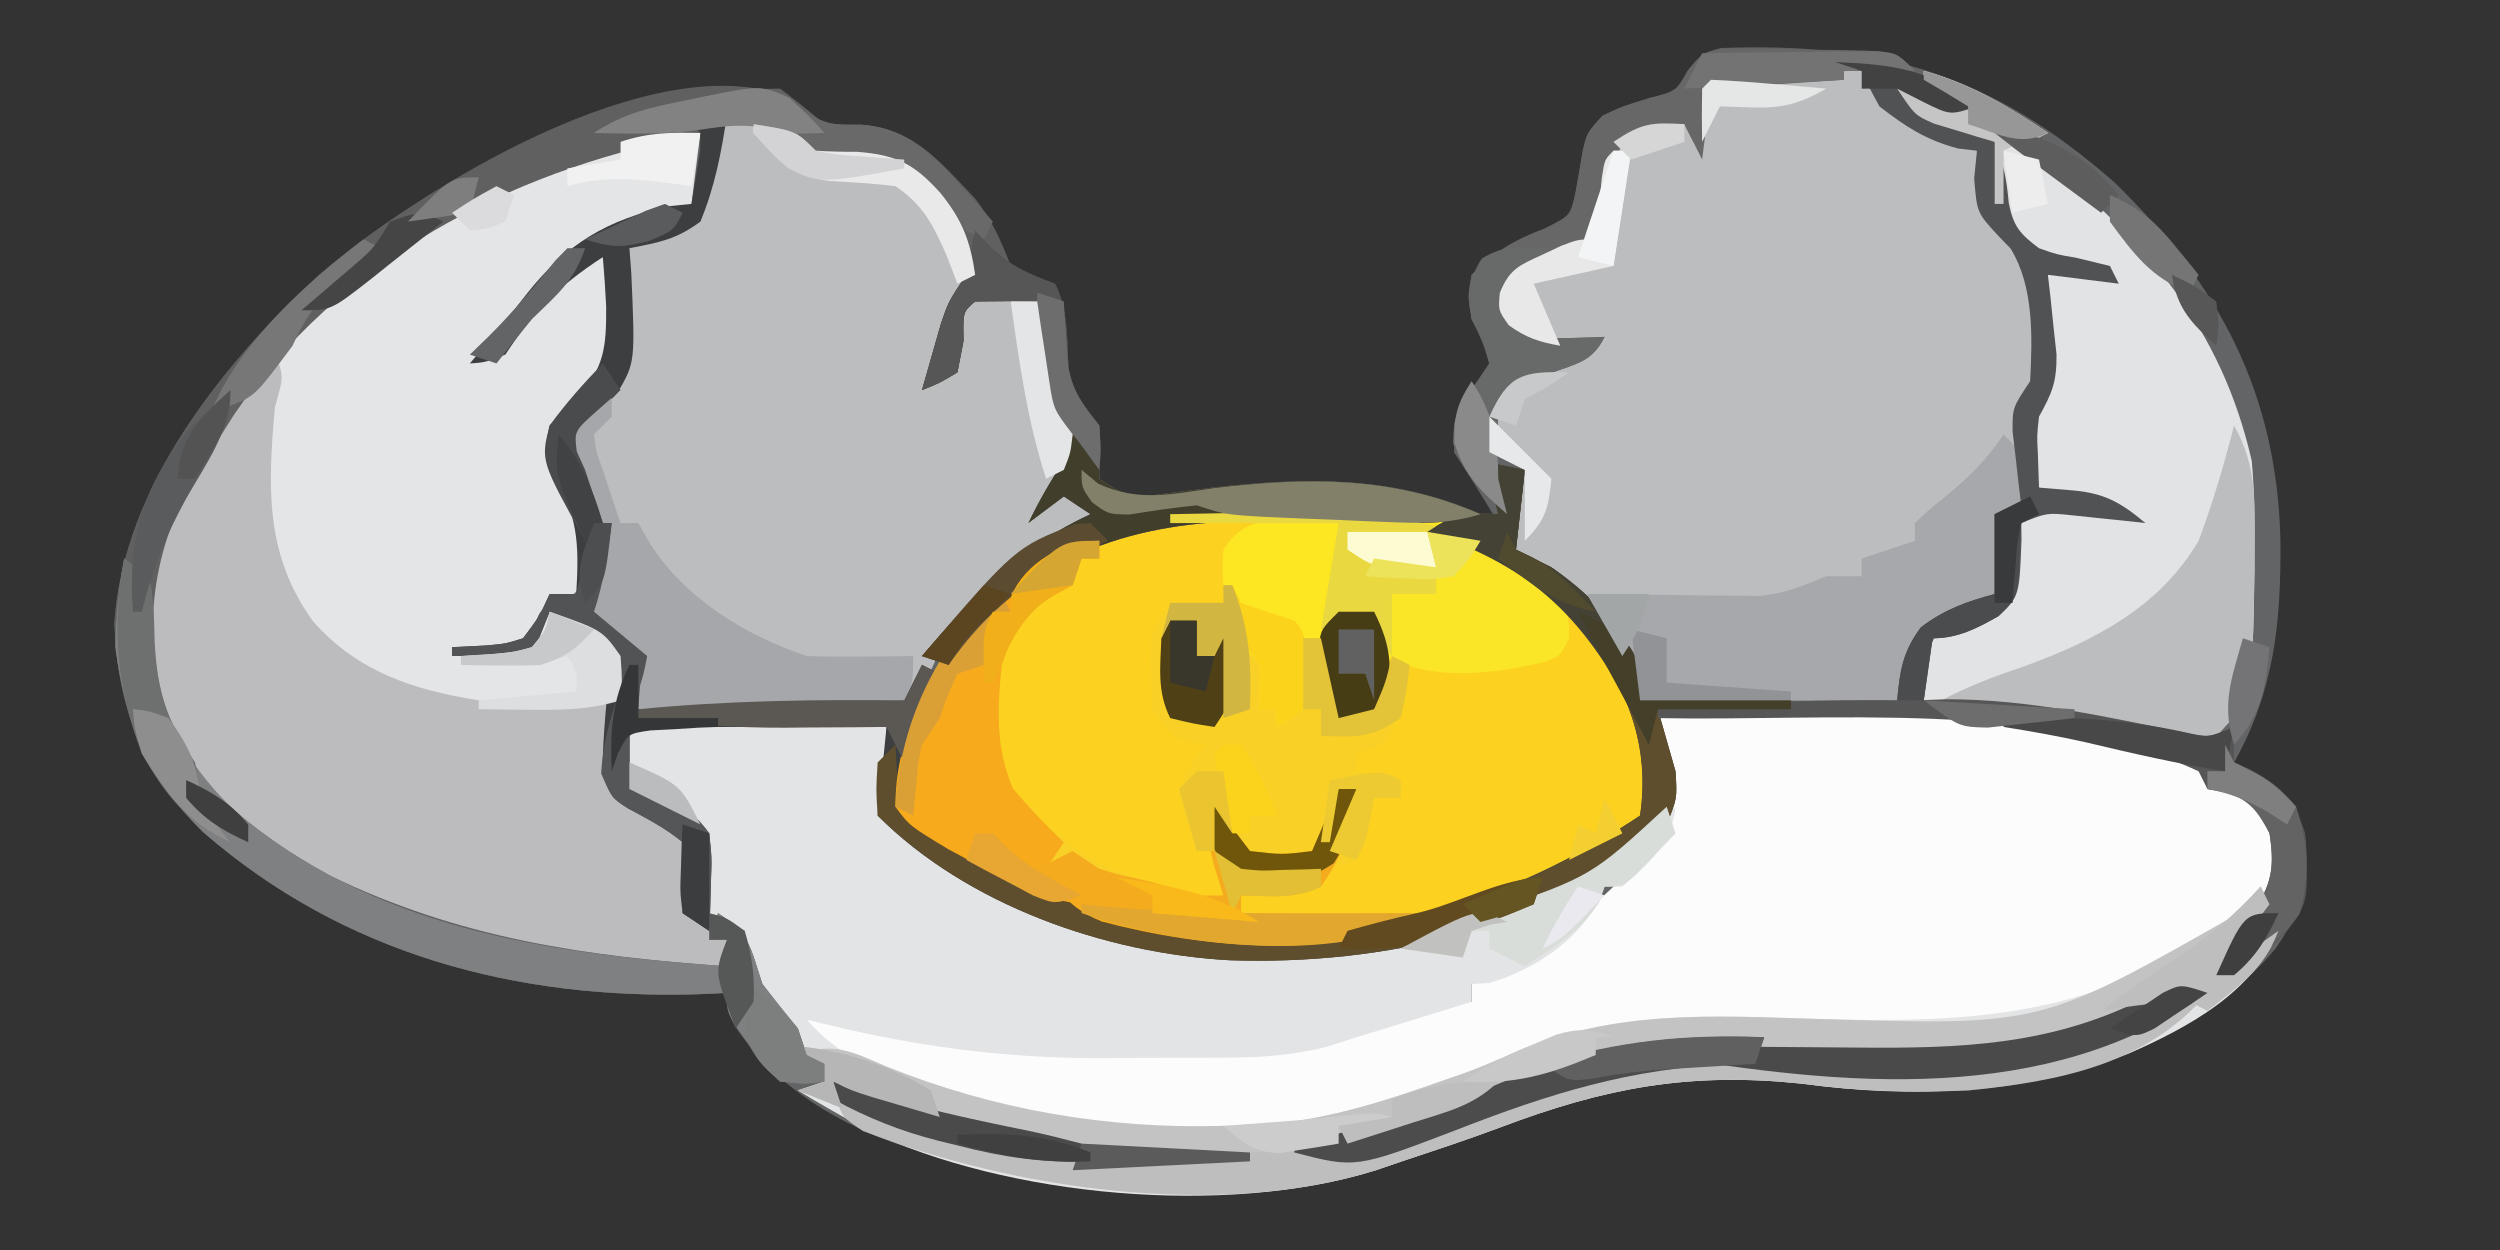 <?xml version="1.0" encoding="UTF-8"?>
<svg version="1.1" xmlns="http://www.w3.org/2000/svg" width="282" height="141">
<rect width="100%" height="100%" fill="#333333" stroke="none"/>
<path d="M0 0 C18.282 -0.681 30.557 3.009 44.429 15.171 C56.229 26.709 62.74 38.951 63.126 55.528 C63.204 64.701 62.465 72.477 57.894 80.581 C58.492 80.849 59.09 81.117 59.706 81.394 C63.205 83.293 64.627 84.781 65.894 88.581 C66.531 93.994 65.583 97.232 62.558 101.601 C53.9 111.905 40.98 116.42 27.894 117.581 C21.562 117.86 15.49 117.679 9.21 116.827 C-3.51 115.476 -13.068 117.274 -24.909 121.76 C-28.383 123.058 -31.899 124.225 -35.419 125.394 C-36.59 125.792 -37.762 126.19 -38.969 126.601 C-52.239 130.748 -67.63 129.015 -81.106 126.581 C-82.659 126.306 -82.659 126.306 -84.243 126.026 C-94.799 123.791 -105.091 119.474 -111.251 110.28 C-112.106 108.581 -112.106 108.581 -112.106 106.581 C-113.125 106.627 -114.143 106.674 -115.192 106.722 C-135.819 107.372 -155.267 102.252 -171.122 88.499 C-177.929 81.92 -180.855 74.469 -181.204 64.901 C-180.224 49.56 -169.009 35.645 -158.106 25.581 C-144.258 13.71 -124.629 4.581 -106.106 4.581 C-104.399 5.862 -102.732 7.199 -101.106 8.581 C-99.111 8.751 -99.111 8.751 -96.919 8.706 C-91.029 9.082 -88.073 12.863 -84.173 16.94 C-82.193 19.47 -81.258 21.624 -80.106 24.581 C-77.602 25.8 -77.602 25.8 -75.106 26.581 C-73.597 29.6 -73.772 32.734 -73.583 36.073 C-73.033 38.965 -71.891 40.291 -70.106 42.581 C-70.106 44.581 -70.106 46.581 -70.106 48.581 C-66.798 50.786 -66.409 50.779 -62.712 50.269 C-61.845 50.161 -60.978 50.054 -60.085 49.943 C-59.164 49.824 -58.243 49.704 -57.294 49.581 C-46.051 48.316 -35.404 48.187 -25.106 53.581 C-26.719 50.869 -28.355 48.208 -30.106 45.581 C-29.889 42.174 -29.602 40.187 -27.419 37.519 C-26.986 36.879 -26.552 36.24 -26.106 35.581 C-26.888 33.086 -26.888 33.086 -28.106 30.581 C-28.544 28.019 -28.544 28.019 -28.106 25.581 C-25.518 22.993 -23.352 21.673 -19.919 20.394 C-16.973 18.913 -16.973 18.913 -16.423 16.499 C-16.129 14.892 -15.849 13.283 -15.583 11.671 C-15.106 9.581 -15.106 9.581 -13.356 7.644 C-11.106 6.581 -11.106 6.581 -8.044 5.644 C-5.017 4.87 -5.017 4.87 -3.707 2.557 C-2.106 0.581 -2.106 0.581 0 0 Z " fill="#636465" transform="translate(194.106,5.419)"/>
<path d="M0 0 C-0.33 2.64 -0.66 5.28 -1 8 C-2.195 8.454 -2.195 8.454 -3.414 8.918 C-12.366 12.457 -17.968 15.678 -23 24 C-21.143 22.236 -19.645 20.516 -18.125 18.438 C-15.852 15.831 -14.264 14.997 -11 14 C-9.639 18.084 -9.212 21.74 -10 26 C-11.388 28.039 -12.933 29.682 -14.652 31.445 C-16.221 33.003 -16.221 33.003 -16.562 35.625 C-16.109 38.112 -16.109 38.112 -14.5 40.375 C-12.566 43.76 -12.71 46.161 -13 50 C-14 52 -14 52 -16 52.875 C-18.2 53.823 -18.2 53.823 -18.75 56.125 C-18.832 56.744 -18.915 57.362 -19 58 C-18.34 56.68 -17.68 55.36 -17 54 C-11.025 56.099 -11.025 56.099 -9 59 C-9.035 62.642 -9.517 66.137 -9.969 69.75 C-10.312 72.926 -10.312 72.926 -8.73 74.832 C-6.809 76.173 -6.809 76.173 -3.812 77.688 C-1 80 -1 80 -0.754 81.93 C-0.794 82.634 -0.834 83.337 -0.875 84.062 C-0.916 85.362 -0.958 86.661 -1 88 C0.9 89.843 0.9 89.843 3 91 C3 91.99 3 92.98 3 94 C-17.505 94.948 -37.172 89.727 -53.312 76.688 C-59.847 70.551 -62.524 64.942 -62.812 55.875 C-62.701 42.4 -55.065 31.941 -45.836 22.711 C-34.331 11.714 -17.019 -1.344 0 0 Z " fill="#E4E5E7" transform="translate(79,15)"/>
<path d="M0 0 C0.516 0.743 1.031 1.485 1.562 2.25 C4.105 5.118 5.151 5.546 8.625 6.75 C11.02 7.703 11.02 7.703 13 9 C13.975 11.32 14.295 13.278 14.488 15.781 C14.826 18.183 14.826 18.183 16.988 19.871 C19.686 22.726 19.655 24.69 19.875 28.562 C19.955 29.698 20.035 30.834 20.117 32.004 C20 35 20 35 18 38 C17.758 40.745 17.758 40.745 17.875 43.688 C17.893 44.681 17.911 45.675 17.93 46.699 C17.953 47.458 17.976 48.218 18 49 C17.01 49.495 17.01 49.495 16 50 C15.901 51.414 15.87 52.833 15.875 54.25 C15.672 56.727 15.672 56.727 15 59 C13.096 60.604 11.289 61.554 9.008 62.539 C6.137 64.366 6.137 64.366 4 71 C-5.57 71 -15.14 71 -25 71 C-25.99 68.69 -26.98 66.38 -28 64 C-31.221 59.561 -34.381 56.793 -39 54 C-38.67 51.03 -38.34 48.06 -38 45 C-39.32 44.34 -40.64 43.68 -42 43 C-42.5 40.312 -42.5 40.312 -42 37 C-39.003 34.413 -35.521 32.76 -32 31 C-33.114 31.124 -33.114 31.124 -34.25 31.25 C-37 31 -37 31 -39.375 29.25 C-41 27 -41 27 -40.848 25 C-39.736 22.378 -38.622 21.916 -36.062 20.75 C-35.352 20.415 -34.642 20.08 -33.91 19.734 C-32 19 -32 19 -30 19 C-29.974 18.397 -29.948 17.793 -29.922 17.172 C-29.461 10.675 -29.461 10.675 -27.25 7.438 C-24.6 5.744 -23.088 5.657 -20 6 C-19.67 6.66 -19.34 7.32 -19 8 C-18.34 5.69 -17.68 3.38 -17 1 C-14.542 0.833 -12.083 0.666 -9.625 0.5 C-8.926 0.452 -8.228 0.405 -7.508 0.355 C-2.227 0 -2.227 0 0 0 Z " fill="#BCBDBF" transform="translate(210,8)"/>
<path d="M0 0 C7.048 5.817 12.259 13.581 13.5 22.75 C13.375 25.941 12.934 26.949 10.621 29.203 C-5.158 39.768 -24.64 43.974 -43.344 40.633 C-52.17 38.538 -66.683 34.045 -72.375 26.25 C-72.375 18.306 -68.809 12.075 -64.625 5.5 C-48.757 -10.368 -18.469 -12.541 0 0 Z " fill="#FCD11F" transform="translate(173.375,64.75)"/>
<path d="M0 0 C50.324 -0.56 50.324 -0.56 61 5 C61.33 5.99 61.66 6.98 62 8 C62.763 8.082 63.526 8.165 64.312 8.25 C67 9 67 9 68.812 10.688 C70.386 13.753 70.425 15.581 70 19 C66.805 22.571 62.894 25.224 59 28 C58.372 28.449 57.744 28.897 57.098 29.359 C44.65 37.272 29.357 35.175 15.332 34.712 C1.468 34.286 -9.256 35.496 -22 41 C-31.019 44.404 -39.326 46.793 -49 47 C-49.781 47.05 -50.562 47.101 -51.367 47.152 C-65.909 47.764 -83.799 43.945 -96 36 C-96 35.34 -96 34.68 -96 34 C-94.67 34.186 -94.67 34.186 -93.312 34.375 C-92.663 34.465 -92.013 34.555 -91.344 34.648 C-89.673 34.899 -88.006 35.181 -86.344 35.483 C-77.843 36.965 -69.549 37.404 -60.945 37.426 C-58.7 37.437 -56.457 37.487 -54.213 37.537 C-44.861 37.638 -37.065 36.265 -28.269 33.078 C-25 32 -25 32 -21 32 C-21 31.34 -21 30.68 -21 30 C-19.762 29.443 -19.762 29.443 -18.5 28.875 C-12.186 25.492 -6.921 21.202 -2 16 C-1.402 15.546 -0.804 15.092 -0.188 14.625 C1.803 11.901 1.222 9.267 1 6 C0.68 3.998 0.349 1.997 0 0 Z " fill="#FCFCFC" transform="translate(187,81)"/>
<path d="M0 0 C9.57 0 19.14 0 29 0 C29 3.3 29 6.6 29 10 C31.036 12.583 31.036 12.583 34 14 C34.888 14.516 35.776 15.031 36.691 15.562 C54.979 24.719 73.97 28.635 93.884 22.346 C101.965 19.535 112.308 15.593 118 9 C117.528 13.248 115.111 15.268 112 18 C111.34 18 110.68 18 110 18 C109.749 18.594 109.497 19.189 109.238 19.801 C106.689 24.328 101.916 27.441 97 28.875 C96.34 28.916 95.68 28.957 95 29 C95 29.66 95 30.32 95 31 C92.979 31.626 90.959 32.251 88.938 32.875 C87.812 33.223 86.687 33.571 85.527 33.93 C84.363 34.283 83.199 34.636 82 35 C80.933 35.346 79.865 35.692 78.766 36.048 C74.848 37.038 71.232 37.306 67.223 37.301 C66.494 37.305 65.765 37.309 65.014 37.314 C63.475 37.319 61.936 37.32 60.397 37.316 C58.1 37.313 55.803 37.336 53.506 37.361 C41.952 37.41 31.207 35.909 20 33 C27.78 42.197 45.767 43.571 57 45 C60.341 45.181 63.657 45.096 67 45 C67.883 44.995 68.766 44.99 69.676 44.984 C77.659 44.675 84.656 42.408 92.117 39.766 C92.884 39.499 93.651 39.233 94.441 38.959 C96.28 38.27 98.091 37.501 99.878 36.684 C111.169 31.881 121.999 32.564 134.062 32.938 C154.846 33.544 168.832 32.095 185 18 C183.63 21.995 181.743 24.8 179 28 C181.31 26.35 183.62 24.7 186 23 C183.007 30.049 175.921 33.822 169.188 36.812 C157.246 41.408 144.916 41.956 132.316 40.246 C119.596 38.895 110.039 40.693 98.197 45.179 C94.723 46.477 91.207 47.644 87.688 48.812 C86.516 49.211 85.344 49.609 84.137 50.02 C67.306 55.281 42.534 53.006 26.812 45.473 C24.168 44.039 21.57 42.563 19 41 C20.485 40.505 20.485 40.505 22 40 C22 39.34 22 38.68 22 38 C20.515 37.505 20.515 37.505 19 37 C17.902 35.441 17.902 35.441 16.938 33.562 C15.74 31.259 14.868 29.868 13 28 C12.875 25.375 12.875 25.375 13 23 C10.525 22.01 10.525 22.01 8 21 C8.093 20.408 8.186 19.817 8.281 19.207 C8.519 16.609 8.587 14.551 8 12 C6.008 10.362 4.135 9.43 1.75 8.461 C1.173 7.979 0.595 7.497 0 7 C0 4.69 0 2.38 0 0 Z " fill="#E3E4E5" transform="translate(71,82)"/>
<path d="M0 0 C0.603 0.507 1.207 1.013 1.828 1.535 C4.419 3.282 5.733 3.241 8.812 3.188 C13.204 3.493 15.106 4.482 18.062 7.75 C20.49 10.743 21.621 13.143 22 17 C21.06 18.701 20.051 20.365 19 22 C18.278 24.317 17.599 26.648 17 29 C17.66 28.67 18.32 28.34 19 28 C19.339 25.668 19.672 23.334 20 21 C20.66 20.34 21.32 19.68 22 19 C25.625 19.375 25.625 19.375 29 20 C29.182 21.247 29.182 21.247 29.367 22.52 C29.619 24.15 29.619 24.15 29.875 25.812 C30.119 27.431 30.119 27.431 30.367 29.082 C30.851 32.173 30.851 32.173 33 35 C32.617 37.968 31.404 40.379 30 43 C30.99 42.34 31.98 41.68 33 41 C33.99 42.32 34.98 43.64 36 45 C35.359 45.28 34.719 45.559 34.059 45.848 C26.233 49.475 20.571 53.316 17.125 61.375 C15.945 63.398 15.945 63.398 14 65 C8.33 66.134 2.762 66.08 -3 66 C-4.335 66.008 -5.669 66.019 -7.004 66.035 C-10.004 66.058 -13 66.047 -16 66 C-15.938 65.069 -15.876 64.139 -15.812 63.18 C-15.694 60.064 -15.694 60.064 -17.312 58.32 C-17.869 57.926 -18.426 57.531 -19 57.125 C-20.485 56.073 -20.485 56.073 -22 55 C-21.474 53.979 -21.474 53.979 -20.938 52.938 C-19.741 49.188 -20.114 46.816 -21 43 C-21.536 42.113 -22.073 41.226 -22.625 40.312 C-24 38 -24 38 -24 36.062 C-23 34 -23 34 -20.438 31.625 C-16.658 27.454 -17.632 22.143 -17.824 16.852 C-17.911 15.44 -17.911 15.44 -18 14 C-12.375 11 -12.375 11 -9 11 C-8.34 7.37 -7.68 3.74 -7 0 C-3.798 -1.067 -3.051 -1.11 0 0 Z " fill="#BCBDBF" transform="translate(88,14)"/>
<path d="M0 0 C1.294 2.587 0.698 3.219 0 6 C-0.778 14.925 -1.155 22.514 4.309 30.082 C9.343 35.791 15.649 37.826 23 39 C28.332 39.322 33.665 39.181 39 39 C38.893 39.615 38.786 40.23 38.676 40.863 C38.556 41.672 38.436 42.48 38.312 43.312 C38.185 44.113 38.057 44.914 37.926 45.738 C37.784 48.053 37.784 48.053 39.281 49.688 C41.159 51.196 41.159 51.196 44.188 52.688 C47 55 47 55 47.246 56.93 C47.206 57.634 47.166 58.337 47.125 59.062 C47.084 60.362 47.042 61.661 47 63 C48.9 64.843 48.9 64.843 51 66 C51 66.99 51 67.98 51 69 C30.495 69.948 10.828 64.727 -5.312 51.688 C-11.849 45.548 -14.519 39.943 -14.812 30.875 C-14.772 18.715 -8.328 8.536 0 0 Z " fill="#BCBCBE" transform="translate(31,40)"/>
<path d="M0 0 C5.31 1.46 9.463 3.983 14 7 C12 8 12 8 11 8 C11.713 8.557 12.426 9.114 13.16 9.688 C24.989 19.112 33.548 28.829 37 44 C37.293 47.276 37.333 50.525 37.312 53.812 C37.308 55.138 37.308 55.138 37.304 56.49 C37.072 70.928 37.072 70.928 32 76 C30.137 75.863 30.137 75.863 27.688 75.312 C21.756 74.096 15.806 73.214 9.812 72.375 C8.855 72.24 7.897 72.105 6.911 71.966 C4.608 71.642 2.304 71.32 0 71 C0.559 64.441 0.559 64.441 2.559 62.441 C7.778 60 7.778 60 10 60 C10 57.03 10 54.06 10 51 C13.991 49.004 15.7 48.805 20 49 C17.69 48.34 15.38 47.68 13 47 C11.748 39.488 11.748 39.488 13.004 37.055 C14.293 34.396 13.982 32.772 13.562 29.875 C12.903 25.194 12.903 25.194 14 23 C16.31 23 18.62 23 21 23 C20.397 22.841 19.793 22.683 19.172 22.52 C15.287 21.385 12.513 20.451 9.438 17.75 C7.643 14.316 7.7 11.821 8 8 C7.374 7.818 6.747 7.636 6.102 7.449 C5.284 7.198 4.467 6.946 3.625 6.688 C2.813 6.444 2.001 6.2 1.164 5.949 C-1 5 -1 5 -3 2 C-0.36 2.66 2.28 3.32 5 4 C4.175 3.526 3.35 3.051 2.5 2.562 C1.675 2.047 0.85 1.531 0 1 C0 0.67 0 0.34 0 0 Z " fill="#E2E3E5" transform="translate(217,8)"/>
<path d="M0 0 C0 0.66 0 1.32 0 2 C-0.66 2 -1.32 2 -2 2 C-2.33 2.99 -2.66 3.98 -3 5 C-3.784 5.433 -4.567 5.866 -5.375 6.312 C-8.854 8.549 -9.668 10.073 -11 14 C-11.51 18.762 -11.649 23.215 -10 27.75 C-4.533 33.9 -0.206 37.56 8 39 C8.495 39.495 8.495 39.495 9 40 C10.666 40.041 12.334 40.043 14 40 C13.67 38.35 13.34 36.7 13 35 C12.34 35 11.68 35 11 35 C9.812 31.812 9.812 31.812 9 28 C10.375 25.062 10.375 25.062 12 23 C11.381 22.897 10.762 22.794 10.125 22.688 C8 22 8 22 6 19 C5.478 10.783 5.478 10.783 8 7 C9.98 7 11.96 7 14 7 C14.33 6.34 14.66 5.68 15 5 C15.289 5.907 15.578 6.815 15.875 7.75 C16.853 10.883 16.853 10.883 18.188 13.125 C19.206 15.476 18.845 16.633 18 19 C19.32 19 20.64 19 22 19 C22.082 17.742 22.165 16.484 22.25 15.188 C22.622 12.224 22.756 11.269 24.812 9 C27 8 27 8 31 8 C31.495 10.475 31.495 10.475 32 13 C32.99 13.33 33.98 13.66 35 14 C34.502 17.735 34.125 19.812 32 23 C31.01 23.33 30.02 23.66 29 24 C29 24.66 29 25.32 29 26 C30.65 26.33 32.3 26.66 34 27 C34 27.66 34 28.32 34 29 C33.01 29 32.02 29 31 29 C30.856 29.784 30.711 30.567 30.562 31.375 C30 34 30 34 29 36 C28.01 36.33 27.02 36.66 26 37 C25.381 37.773 25.381 37.773 24.75 38.562 C22.021 40.804 19.398 40.192 16 40 C16 40.66 16 41.32 16 42 C23.26 42 30.52 42 38 42 C26.539 47.731 10.625 46.002 -1.309 42.41 C-18.824 35.719 -18.824 35.719 -23 30 C-23 22.056 -19.434 15.825 -15.25 9.25 C-11.61 5.61 -5.396 0 0 0 Z " fill="#F9D025" transform="translate(124,61)"/>
<path d="M0 0 C0.557 0.495 1.114 0.99 1.688 1.5 C4.3 3.195 5.114 3.068 8.125 3.062 C14.034 3.503 17.01 7.258 20.934 11.359 C22.913 13.889 23.848 16.042 25 19 C27.504 20.219 27.504 20.219 30 21 C31.509 24.018 31.334 27.153 31.523 30.492 C32.073 33.384 33.216 34.71 35 37 C35 39 35 41 35 43 C38.308 45.205 38.697 45.198 42.395 44.688 C43.261 44.58 44.128 44.473 45.021 44.362 C46.403 44.183 46.403 44.183 47.812 44 C58.361 42.803 68.054 42.685 78 47 C74.37 48.156 71.04 48.054 67.25 47.957 C65.905 47.935 64.56 47.913 63.215 47.893 C61.119 47.856 59.025 47.813 56.93 47.753 C43.593 47.39 32.31 49.188 22.25 58.562 C19.899 60.982 19.899 60.982 18 64 C16.515 63.505 16.515 63.505 15 63 C20.825 56.217 25.816 50.777 34 47 C32.515 46.01 32.515 46.01 31 45 C29.68 45.99 28.36 46.98 27 48 C28.204 45.506 29.454 43.319 31 41 C30.69 38.673 29.963 36.924 28.938 34.812 C27.621 30.863 27.838 27.126 28 23 C25.667 22.958 23.333 22.959 21 23 C19.615 24.172 19.615 24.172 19.688 27.438 C19.461 28.613 19.234 29.789 19 31 C16.957 32.223 16.957 32.223 15 33 C15.452 31.394 15.912 29.79 16.375 28.188 C16.63 27.294 16.885 26.401 17.148 25.48 C18 23 18 23 20 20 C20 17.151 19.491 15.552 17.59 13.414 C16.507 12.364 15.403 11.336 14.277 10.332 C13 9 13 9 13 7 C12.004 7.07 12.004 7.07 10.988 7.141 C5.007 7.385 2.616 6.992 -2 3 C-5.709 2.665 -5.709 2.665 -9 3 C-9 3.33 -9 3.66 -9 4 C-9.871 4.159 -10.743 4.317 -11.641 4.48 C-31.609 8.392 -50.932 18.536 -62.621 35.809 C-63.076 36.532 -63.531 37.255 -64 38 C-64.63 38.919 -65.261 39.838 -65.91 40.785 C-71.379 49.56 -72.882 57.885 -71 68 C-67.906 77.246 -60.229 83.1 -51.957 87.688 C-37.286 94.836 -23.067 96.868 -7 98 C-7 97.01 -7 96.02 -7 95 C-7.66 95 -8.32 95 -9 95 C-8.505 93.515 -8.505 93.515 -8 92 C-4.306 94.463 -4.368 95.896 -3 100 C-1.701 101.693 -0.371 103.364 1 105 C1.33 105.99 1.66 106.98 2 108 C2.66 108.33 3.32 108.66 4 109 C4 109.66 4 110.32 4 111 C1.707 111.242 1.707 111.242 -1 111 C-2.801 109.32 -2.801 109.32 -4.312 107.125 C-4.824 106.406 -5.336 105.686 -5.863 104.945 C-7 103 -7 103 -7 101 C-8.018 101.046 -9.037 101.093 -10.086 101.141 C-30.713 101.791 -50.161 96.671 -66.016 82.918 C-72.822 76.339 -75.749 68.888 -76.098 59.32 C-75.118 43.979 -63.903 30.064 -53 20 C-41.852 10.443 -15.266 -6.106 0 0 Z " fill="#606060" transform="translate(89,11)"/>
<path d="M0 0 C1.65 0 3.3 0 5 0 C4.379 4.172 3.63 8.098 2 12 C-0.724 14.015 -2.6 14.331 -6 15 C-5.93 15.929 -5.861 16.859 -5.789 17.816 C-5.348 27.884 -5.348 27.884 -7.371 31.348 C-9.062 33.125 -9.062 33.125 -10.785 34.57 C-11.186 35.042 -11.587 35.514 -12 36 C-11.701 38.793 -10.801 40.344 -9.375 42.812 C-7.315 47.587 -8.401 51.204 -10 56 C-8.484 57.052 -8.484 57.052 -6.938 58.125 C-5.215 59.32 -5.215 59.32 -4 61 C-4.316 64.18 -4.316 64.18 -5 67 C-3.888 66.892 -3.888 66.892 -2.754 66.781 C6.518 65.964 15.699 65.9 25 66 C25.66 64.68 26.32 63.36 27 62 C27.99 62.495 27.99 62.495 29 63 C28.711 63.664 28.422 64.328 28.125 65.012 C27.754 65.895 27.383 66.778 27 67.688 C26.629 68.558 26.258 69.428 25.875 70.324 C24.932 73.207 24.458 75.006 25 78 C34.91 88.06 52.16 92.219 65.75 92.438 C81.249 92.32 95.111 87.592 108 79 C109.187 70.823 106.443 64.817 102 58 C97.077 52.13 91.175 49.367 84 47 C87.228 44.848 88.284 44.799 92 45 C91.494 42.831 91 41 90 39 C91.65 39.33 93.3 39.66 95 40 C94.67 42.97 94.34 45.94 94 49 C95.32 49.66 96.64 50.32 98 51 C102.203 53.91 105.647 57.434 108 62 C108 63.32 108 64.64 108 66 C113.61 66 119.22 66 125 66 C125 66.33 125 66.66 125 67 C120.05 67 115.1 67 110 67 C110.99 70.465 110.99 70.465 112 74 C112.188 77.062 112.188 77.062 111 80 C97.842 91.912 78.869 95.892 61.703 95.316 C47.672 94.539 32.087 89.087 22 79 C22.33 75.7 22.66 72.4 23 69 C13.43 69 3.86 69 -6 69 C-6 71.31 -6 73.62 -6 76 C-5.072 76.268 -4.144 76.536 -3.188 76.812 C-0.095 77.965 1.097 78.417 3 81 C3.293 83.699 3.293 83.699 3.188 86.688 C3.16 87.681 3.133 88.675 3.105 89.699 C3.071 90.458 3.036 91.218 3 92 C1.515 91.01 1.515 91.01 0 90 C0.103 88.742 0.206 87.484 0.312 86.188 C0.513 84.03 0.513 84.03 0 82 C-1.932 80.412 -3.947 79.37 -6.148 78.191 C-8 77 -8 77 -9.062 74.312 C-8.978 69.837 -8.57 65.438 -8 61 C-10.31 59.35 -12.62 57.7 -15 56 C-15.99 58.475 -15.99 58.475 -17 61 C-19.97 61 -22.94 61 -26 61 C-26 60.67 -26 60.34 -26 60 C-24.742 59.938 -23.484 59.876 -22.188 59.812 C-19.988 59.616 -19.988 59.616 -18 59 C-16.156 56.539 -16.156 56.539 -15 54 C-14.01 54 -13.02 54 -12 54 C-11.664 48.288 -11.75 44.876 -15 40 C-15.562 37.625 -15.562 37.625 -15 35 C-14.027 33.954 -13.022 32.936 -12 31.938 C-8.821 28.579 -8.593 26.138 -8.625 21.562 C-8.721 19.707 -8.836 17.851 -9 16 C-14.023 19.284 -16.67 21.948 -20 27 C-22.25 27.875 -22.25 27.875 -24 28 C-22.832 26.591 -21.661 25.184 -20.48 23.785 C-19.501 22.604 -18.544 21.403 -17.613 20.184 C-13.18 14.56 -8.507 11.752 -1.5 10.25 C-0.263 10.126 -0.263 10.126 1 10 C1.206 8.721 1.413 7.442 1.625 6.125 C1.741 5.406 1.857 4.686 1.977 3.945 C1.984 3.303 1.992 2.661 2 2 C1.34 1.34 0.68 0.68 0 0 Z " fill="#3D3E3F" transform="translate(77,13)"/>
<path d="M0 0 C-6.741 8.089 -16.908 10.012 -27 11 C-33.33 11.286 -39.405 11.098 -45.684 10.246 C-58.404 8.895 -67.961 10.693 -79.803 15.179 C-83.277 16.477 -86.793 17.644 -90.312 18.812 C-91.484 19.211 -92.656 19.609 -93.863 20.02 C-111.538 25.544 -134.799 22.146 -151.688 15.562 C-154 14 -154 14 -154.645 11.902 C-154.762 11.275 -154.879 10.647 -155 10 C-154.429 10.182 -153.858 10.364 -153.27 10.551 C-143.055 13.718 -132.723 16.52 -122 17 C-121.332 17.033 -120.665 17.065 -119.977 17.099 C-104.327 17.769 -91.548 15.048 -77.156 9.085 C-67.13 4.942 -57.46 3.886 -46.652 5.5 C-32.142 7.486 -18.86 6.079 -5.566 -0.074 C-3 -1 -3 -1 0 0 Z " fill="#BEBEBE" transform="translate(249,112)"/>
<path d="M0 0 C2 2 2 2 2.125 5.125 C2.084 6.074 2.042 7.022 2 8 C1.34 8.33 0.68 8.66 0 9 C-0.099 10.414 -0.13 11.833 -0.125 13.25 C-0.328 15.727 -0.328 15.727 -1 18 C-2.904 19.604 -4.711 20.554 -6.992 21.539 C-9.863 23.366 -9.863 23.366 -12 30 C-21.57 30 -31.14 30 -41 30 C-41.99 27.69 -42.98 25.38 -44 23 C-44.968 21.315 -45.957 19.64 -47 18 C-46.36 18.01 -45.719 18.021 -45.06 18.032 C-42.144 18.073 -39.228 18.099 -36.312 18.125 C-35.305 18.142 -34.298 18.159 -33.26 18.176 C-32.283 18.182 -31.307 18.189 -30.301 18.195 C-29.405 18.206 -28.51 18.216 -27.587 18.227 C-24.731 17.976 -22.641 17.079 -20 16 C-18.68 16 -17.36 16 -16 16 C-16 15.34 -16 14.68 -16 14 C-14.02 13.34 -12.04 12.68 -10 12 C-10 11.34 -10 10.68 -10 10 C-8.574 8.633 -8.574 8.633 -6.688 7.125 C-4.049 4.946 -1.889 2.889 0 0 Z " fill="#A7A8AC" transform="translate(226,49)"/>
<path d="M0 0 C0.33 0.66 0.66 1.32 1 2 C-0.98 4.64 -2.96 7.28 -5 10 C-2.69 8.35 -0.38 6.7 2 5 C0.417 9.274 -2.506 11.265 -6 14 C-6.99 13.505 -6.99 13.505 -8 13 C-12.595 13 -16.368 15.074 -20.578 16.809 C-26.99 19.041 -33.292 19.159 -40 19.125 C-41.152 19.131 -41.152 19.131 -42.328 19.137 C-46.984 19.129 -51.389 18.704 -56 18 C-68.509 17.182 -78.639 19.988 -90.125 24.562 C-112.745 33.519 -136.341 31.019 -159 23 C-159.66 22.67 -160.32 22.34 -161 22 C-160.67 22.99 -160.34 23.98 -160 25 C-162.475 24.01 -162.475 24.01 -165 23 C-164.01 22.67 -163.02 22.34 -162 22 C-162 21.34 -162 20.68 -162 20 C-162.99 19.67 -163.98 19.34 -165 19 C-161.094 17.468 -158.863 18.628 -155.125 20.25 C-142.966 25.179 -130.089 27.378 -117 27 C-116.117 26.995 -115.234 26.99 -114.324 26.984 C-106.341 26.675 -99.344 24.408 -91.883 21.766 C-90.733 21.366 -90.733 21.366 -89.559 20.959 C-87.72 20.27 -85.909 19.501 -84.122 18.684 C-72.831 13.881 -62.001 14.564 -49.938 14.938 C-24.796 15.703 -24.796 15.703 -3.34 3.504 C-2.189 2.373 -1.087 1.192 0 0 Z " fill="#C3C3C3" transform="translate(255,100)"/>
<path d="M0 0 C2.572 4.519 2.343 8.535 2.312 13.625 C2.308 14.971 2.308 14.971 2.304 16.343 C2.074 30.926 2.074 30.926 -3 36 C-4.934 35.863 -4.934 35.863 -7.438 35.312 C-13.002 34.174 -18.577 33.246 -24.188 32.375 C-25.05 32.24 -25.912 32.105 -26.801 31.966 C-28.867 31.643 -30.933 31.321 -33 31 C-29.991 29.404 -26.976 28.27 -23.75 27.188 C-15.798 24.307 -8.418 20.515 -4 13 C-2.392 8.731 -1.129 4.418 0 0 Z " fill="#BCBDBF" transform="translate(252,48)"/>
<path d="M0 0 C1.48 1.121 1.48 1.121 3 3 C3.301 5.785 3.301 5.785 3.312 9.062 C3.803 17.245 6.421 22.389 12.164 28.184 C28.015 41.84 47.945 44.588 68 46 C68 45.01 68 44.02 68 43 C67.34 43 66.68 43 66 43 C66.33 42.01 66.66 41.02 67 40 C70.694 42.463 70.632 43.896 72 48 C73.299 49.693 74.629 51.364 76 53 C76.33 53.99 76.66 54.98 77 56 C77.66 56.33 78.32 56.66 79 57 C79 57.66 79 58.32 79 59 C76.707 59.242 76.707 59.242 74 59 C72.199 57.32 72.199 57.32 70.688 55.125 C70.176 54.406 69.664 53.686 69.137 52.945 C68 51 68 51 68 49 C66.472 49.07 66.472 49.07 64.914 49.141 C44.287 49.791 24.839 44.671 8.984 30.918 C2.715 24.858 0.199 18.701 -1 10 C-0.951 6.598 -0.614 3.344 0 0 Z " fill="#7F8081" transform="translate(14,63)"/>
<path d="M0 0 C33.029 -0.996 33.029 -0.996 44 9 C45 11.688 45 11.688 45 14 C44 16 44 16 42.25 16.668 C36.209 18.063 29.744 18.872 24 16 C23.375 13.438 23.375 13.438 23 11 C21.02 11.66 19.04 12.32 17 13 C17.66 9.04 18.32 5.08 19 1 C12.73 1 6.46 1 0 1 C0 0.67 0 0.34 0 0 Z " fill="#FAE526" transform="translate(132,58)"/>
<path d="M0 0 C1.65 0.33 3.3 0.66 5 1 C4.67 3.97 4.34 6.94 4 10 C5.32 10.66 6.64 11.32 8 12 C12.203 14.91 15.647 18.434 18 23 C18 24.32 18 25.64 18 27 C23.61 27 29.22 27 35 27 C35 27.33 35 27.66 35 28 C30.05 28 25.1 28 20 28 C20.99 31.465 20.99 31.465 22 35 C22.188 38.062 22.188 38.062 21 41 C7.842 52.912 -11.131 56.892 -28.297 56.316 C-42.328 55.539 -57.913 50.087 -68 40 C-68.188 37.062 -68.188 37.062 -68 34 C-67.34 33.34 -66.68 32.68 -66 32 C-65.938 33.072 -65.876 34.145 -65.812 35.25 C-64.817 39.845 -63.793 40.391 -60 43 C-41.777 52.888 -23 56.296 -2.848 50.348 C4.529 47.915 11.548 44.301 18 40 C19.187 31.823 16.443 25.817 12 19 C7.077 13.13 1.175 10.367 -6 8 C-2.772 5.848 -1.716 5.799 2 6 C1.494 3.831 1 2 0 0 Z " fill="#5E4E2D" transform="translate(167,52)"/>
<path d="M0 0 C0 0.66 0 1.32 0 2 C-0.66 2 -1.32 2 -2 2 C-2.33 2.99 -2.66 3.98 -3 5 C-3.784 5.433 -4.567 5.866 -5.375 6.312 C-8.854 8.549 -9.668 10.073 -11 14 C-11.527 18.916 -11.704 23.345 -9.75 27.938 C-7.931 30.082 -6.058 32.084 -4 34 C-4.66 34.99 -5.32 35.98 -6 37 C-4.68 38.32 -3.36 39.64 -2 41 C-6.408 40.389 -9.733 38.745 -13.625 36.625 C-15.315 35.716 -15.315 35.716 -17.039 34.789 C-21.425 32.139 -21.425 32.139 -23 30 C-23 22.056 -19.434 15.825 -15.25 9.25 C-11.61 5.61 -5.396 0 0 0 Z " fill="#F6AA1C" transform="translate(124,61)"/>
<path d="M0 0 C0 0.99 0 1.98 0 3 C-0.66 3.66 -1.32 4.32 -2 5 C-1.787 6.862 -1.787 6.862 -1 9 C-0.649 10.072 -0.299 11.145 0.062 12.25 C0.527 13.611 0.527 13.611 1 15 C1.66 15 2.32 15 3 15 C3.619 16.083 3.619 16.083 4.25 17.188 C8.148 23.451 15.088 27.696 22 30 C24.061 30.069 26.125 30.085 28.188 30.062 C29.274 30.053 30.361 30.044 31.48 30.035 C32.312 30.024 33.143 30.012 34 30 C34 33 34 33 33 35 C22.981 35.672 13.046 36.157 3 36 C3.062 35.069 3.124 34.139 3.188 33.18 C3.306 30.064 3.306 30.064 1.688 28.32 C1.131 27.926 0.574 27.531 0 27.125 C-0.99 26.424 -1.98 25.723 -3 25 C-2.474 23.979 -2.474 23.979 -1.938 22.938 C-0.741 19.188 -1.114 16.816 -2 13 C-2.536 12.113 -3.072 11.226 -3.625 10.312 C-5 8 -5 8 -4.938 5.938 C-3.724 3.429 -2.054 1.856 0 0 Z " fill="#A6A7AA" transform="translate(69,44)"/>
<path d="M0 0 C0.835 0.928 0.835 0.928 1.688 1.875 C4.078 4.072 6.004 4.867 9 6 C10.509 9.018 10.334 12.153 10.523 15.492 C11.073 18.384 12.216 19.71 14 22 C14 24 14 26 14 28 C17.308 30.205 17.697 30.198 21.395 29.688 C22.261 29.58 23.128 29.473 24.021 29.362 C25.403 29.183 25.403 29.183 26.812 29 C37.361 27.803 47.054 27.685 57 32 C53.37 33.156 50.04 33.054 46.25 32.957 C44.905 32.935 43.56 32.913 42.215 32.893 C40.119 32.856 38.025 32.813 35.93 32.753 C22.593 32.39 11.31 34.188 1.25 43.562 C-1.101 45.982 -1.101 45.982 -3 49 C-3.99 48.67 -4.98 48.34 -6 48 C-0.175 41.217 4.816 35.777 13 32 C12.01 31.34 11.02 30.68 10 30 C8.68 30.99 7.36 31.98 6 33 C7.204 30.506 8.454 28.319 10 26 C9.69 23.673 8.963 21.924 7.938 19.812 C6.621 15.863 6.838 12.126 7 8 C4.667 7.958 2.333 7.959 0 8 C-1.385 9.172 -1.385 9.172 -1.312 12.438 C-1.539 13.613 -1.766 14.789 -2 16 C-4.043 17.223 -4.043 17.223 -6 18 C-5.548 16.394 -5.088 14.79 -4.625 13.188 C-4.37 12.294 -4.115 11.401 -3.852 10.48 C-3 8 -3 8 -1 5 C-0.615 3.345 -0.272 1.678 0 0 Z " fill="#423E2C" transform="translate(110,26)"/>
<path d="M0 0 C0.893 0.008 1.786 0.016 2.707 0.025 C3.681 0.029 4.655 0.033 5.658 0.037 C6.673 0.061 7.688 0.086 8.734 0.111 C10.263 0.113 10.263 0.113 11.822 0.115 C19.391 0.205 19.391 0.205 21.672 2.486 C19.032 2.486 16.392 2.486 13.672 2.486 C13.672 2.816 13.672 3.146 13.672 3.486 C8.722 3.816 3.772 4.146 -1.328 4.486 C-1.658 7.126 -1.988 9.766 -2.328 12.486 C-2.988 11.166 -3.648 9.846 -4.328 8.486 C-8.106 8.805 -8.106 8.805 -11.328 10.486 C-12.186 12.946 -12.186 12.946 -12.641 15.798 C-13.385 19.48 -13.703 21.007 -16.727 23.322 C-19.23 24.535 -21.696 25.592 -24.328 26.486 C-23.755 29.353 -23.467 30.347 -21.328 32.486 C-18.64 32.756 -16.037 32.573 -13.328 32.486 C-14.739 35.306 -16.417 35.461 -19.328 36.548 C-22.584 37.6 -22.584 37.6 -25.328 39.486 C-25.371 41.819 -25.369 44.153 -25.328 46.486 C-25.328 47.146 -25.328 47.806 -25.328 48.486 C-25.014 49.824 -24.682 51.158 -24.328 52.486 C-27.198 49.984 -29.084 48.162 -30.391 44.548 C-30.328 41.486 -30.328 41.486 -28.266 38.423 C-27.626 37.454 -26.987 36.485 -26.328 35.486 C-27.004 32.881 -27.004 32.881 -28.328 30.486 C-28.766 27.923 -28.766 27.923 -28.328 25.486 C-25.741 22.898 -23.574 21.577 -20.141 20.298 C-17.195 18.818 -17.195 18.818 -16.645 16.404 C-16.351 14.797 -16.071 13.187 -15.805 11.576 C-15.328 9.486 -15.328 9.486 -13.578 7.548 C-11.328 6.486 -11.328 6.486 -8.266 5.548 C-5.234 4.779 -5.234 4.779 -3.959 2.448 C-2.328 0.486 -2.328 0.486 0 0 Z " fill="#676767" transform="translate(194.328,5.514)"/>
<path d="M0 0 C6.524 0.258 10.878 0.822 16 5 C12.867 6.044 12.01 5.934 9 5 C12.277 5.964 15.184 7.043 18 9 C19.02 11.354 19.354 13.332 19.586 15.879 C20.104 18.534 20.851 19.388 23 21 C25.003 21.707 25.003 21.707 27.125 22.062 C28.404 22.372 29.683 22.681 31 23 C31.33 23.66 31.66 24.32 32 25 C29.36 24.67 26.72 24.34 24 24 C24.095 24.82 24.191 25.64 24.289 26.484 C24.4 27.562 24.511 28.64 24.625 29.75 C24.799 31.351 24.799 31.351 24.977 32.984 C25.001 36.134 24.476 37.317 23 40 C22.761 42.133 22.761 42.133 22.875 44.25 C22.916 45.487 22.957 46.725 23 48 C24.856 48.155 24.856 48.155 26.75 48.312 C30.356 48.613 32.234 49.676 35 52 C34.241 51.916 33.481 51.832 32.699 51.746 C31.705 51.644 30.711 51.542 29.688 51.438 C28.701 51.333 27.715 51.229 26.699 51.121 C23.901 50.834 23.901 50.834 21 52 C21.009 52.603 21.018 53.207 21.027 53.828 C20.789 60.244 20.789 60.244 18.445 62.488 C16.005 63.88 13.851 65 11 65 C10.67 67.31 10.34 69.62 10 72 C9.01 72 8.02 72 7 72 C7.307 68.624 7.632 66.491 9.688 63.75 C12.351 61.735 14.794 60.874 18 60 C18 57.03 18 54.06 18 51 C19.485 50.505 19.485 50.505 21 50 C20.857 48.861 20.857 48.861 20.711 47.699 C20.6 46.705 20.489 45.711 20.375 44.688 C20.259 43.701 20.143 42.715 20.023 41.699 C20 39 20 39 22 36 C22.256 31.09 22.438 25.351 19.812 21.059 C19.359 20.586 18.905 20.112 18.438 19.625 C16 17 16 17 15.688 13.125 C15.842 11.578 15.842 11.578 16 10 C15.299 9.918 14.598 9.835 13.875 9.75 C10.272 8.81 7.931 7.28 5 5 C3.812 2.812 3.812 2.812 3 1 C2.01 0.67 1.02 0.34 0 0 Z " fill="#515254" transform="translate(207,7)"/>
<path d="M0 0 C0.33 0.66 0.66 1.32 1 2 C2.217 1.959 3.434 1.917 4.688 1.875 C13.814 1.875 22.851 3.894 31.758 5.73 C34.166 6.182 34.166 6.182 37 5 C37 6.32 37 7.64 37 9 C37.598 9.268 38.196 9.536 38.812 9.812 C42.311 11.712 43.733 13.2 45 17 C45.42 24.7 45.42 24.7 43 28 C37.827 33 37.827 33 35 33 C36.177 30.449 37.441 28.403 39.125 26.125 C41.223 22.629 41.608 20.996 41 17 C39.873 14.635 39.873 14.635 38 13 C35.931 12.357 35.931 12.357 34 12 C33.505 11.01 33.505 11.01 33 10 C15.339 1.823 -8.947 4.401 -28 4 C-28 3.67 -28 3.34 -28 3 C-18.641 2.275 -9.394 1.857 0 2 C0 1.34 0 0.68 0 0 Z " fill="#565657" transform="translate(215,77)"/>
<path d="M0 0 C2 2 2 2 3.188 4.625 C3.786 5.409 4.384 6.192 5 7 C8.626 7.417 8.626 7.417 12 7 C12.99 4.69 13.98 2.38 15 0 C15.66 0 16.32 0 17 0 C16.491 4.374 15.571 7.401 13 11 C10.043 12.478 7.258 12.06 4 12 C4 12.66 4 13.32 4 14 C11.26 14 18.52 14 26 14 C15.104 19.448 -0.252 17.996 -11.715 14.949 C-14.131 13.946 -15.309 12.964 -17 11 C-17.66 10.34 -18.32 9.68 -19 9 C-17.68 8.34 -16.36 7.68 -15 7 C-14.01 7.66 -13.02 8.32 -12 9 C-9.987 9.626 -9.987 9.626 -7.875 10.062 C-4 11 -4 11 -3 12 C-1.334 12.041 0.334 12.043 2 12 C1.67 10.948 1.34 9.896 1 8.812 C0.16 5.611 -0.198 3.259 0 0 Z " fill="#F5AB1E" transform="translate(136,89)"/>
<path d="M0 0 C0.901 0.027 1.802 0.054 2.73 0.082 C3.761 0.134 3.761 0.134 4.812 0.188 C4.67 1.605 4.523 3.021 4.375 4.438 C4.294 5.226 4.213 6.015 4.129 6.828 C3.836 9.011 3.392 11.065 2.812 13.188 C2.152 13.188 1.492 13.188 0.812 13.188 C0.874 14.466 0.936 15.745 1 17.062 C1.105 19.242 1.105 19.242 0.812 21.188 C-0.177 21.848 -1.167 22.508 -2.188 23.188 C-2.188 22.527 -2.188 21.867 -2.188 21.188 C-2.848 21.188 -3.507 21.188 -4.188 21.188 C-4.126 20.445 -4.064 19.703 -4 18.938 C-3.922 16.166 -3.922 16.166 -5.625 14.438 C-7.951 11.089 -8.531 7.243 -8.188 3.188 C-5.966 -0.17 -3.846 -0.15 0 0 Z " fill="#FDE722" transform="translate(146.188,58.812)"/>
<path d="M0 0 C3.958 -0.088 7.916 -0.141 11.875 -0.188 C13.538 -0.225 13.538 -0.225 15.234 -0.264 C22.354 -0.326 28.325 0.488 35 3 C33.625 5 33.625 5 32 7 C31.34 7 30.68 7 30 7 C30 7.66 30 8.32 30 9 C28.35 9 26.7 9 25 9 C25 11.31 25 13.62 25 16 C23 13 23 13 23 11 C21.02 11.66 19.04 12.32 17 13 C17.66 9.04 18.32 5.08 19 1 C12.73 1 6.46 1 0 1 C0 0.67 0 0.34 0 0 Z " fill="#E9D83F" transform="translate(132,58)"/>
<path d="M0 0 C-18.112 12.785 -41.078 10.492 -62 7 C-62 6.67 -62 6.34 -62 6 C-60.397 6.016 -60.397 6.016 -58.762 6.032 C-54.755 6.068 -50.748 6.091 -46.741 6.11 C-45.015 6.12 -43.289 6.133 -41.562 6.151 C-29.894 6.266 -19.366 6.32 -8.562 1.312 C-3.329 -1.11 -3.329 -1.11 0 0 Z " fill="#4A4A4A" transform="translate(249,112)"/>
<path d="M0 0 C0.557 0.495 1.114 0.99 1.688 1.5 C4.3 3.195 5.114 3.068 8.125 3.062 C14.18 3.465 17.214 7.599 21.129 11.848 C22.055 12.913 22.055 12.913 23 14 C22.67 14.66 22.34 15.32 22 16 C18.181 14.444 15.74 12.044 13 9 C13 8.34 13 7.68 13 7 C12.336 7.046 11.672 7.093 10.988 7.141 C5.007 7.385 2.616 6.992 -2 3 C-5.183 2.721 -7.825 2.684 -10.918 3.516 C-13.261 4.061 -15.348 4.098 -17.75 4.062 C-18.549 4.053 -19.348 4.044 -20.172 4.035 C-20.775 4.024 -21.378 4.012 -22 4 C-18.599 1.733 -15.494 1.078 -11.562 0.312 C-10.894 0.17 -10.226 0.028 -9.537 -0.119 C-3.293 -1.363 -3.293 -1.363 0 0 Z " fill="#696969" transform="translate(89,11)"/>
<path d="M0 0 C-1.65 1.32 -3.3 2.64 -5 4 C-4.427 6.867 -4.139 7.861 -2 10 C0.688 10.27 3.291 10.087 6 10 C4.59 12.82 2.912 12.975 0 14.062 C-3.256 15.114 -3.256 15.114 -6 17 C-6.042 19.333 -6.041 21.667 -6 24 C-6 24.66 -6 25.32 -6 26 C-5.685 27.338 -5.354 28.672 -5 30 C-7.87 27.498 -9.755 25.676 -11.062 22.062 C-11 19 -11 19 -8.938 15.938 C-7.978 14.483 -7.978 14.483 -7 13 C-7.675 10.395 -7.675 10.395 -9 8 C-9.343 5.123 -9.41 3.661 -7.875 1.188 C-5.225 -0.491 -3.068 -0.205 0 0 Z " fill="#686969" transform="translate(175,28)"/>
<path d="M0 0 C-0.33 0.99 -0.66 1.98 -1 3 C-1.909 3.014 -2.818 3.028 -3.754 3.043 C-14.956 3.468 -24.326 6.387 -34.773 10.477 C-46.091 14.796 -46.091 14.796 -53 13 C-53 12.67 -53 12.34 -53 12 C-51.529 11.671 -51.529 11.671 -50.027 11.336 C-42.804 9.66 -35.91 7.744 -29.062 4.875 C-19.003 0.697 -10.921 -0.304 0 0 Z " fill="#4C4C4C" transform="translate(199,117)"/>
<path d="M0 0 C0.33 0.99 0.66 1.98 1 3 C0.048 4.006 -0.912 5.005 -1.875 6 C-2.409 6.557 -2.942 7.114 -3.492 7.688 C-5 9 -5 9 -7 9 C-7.186 9.557 -7.371 10.114 -7.562 10.688 C-9.664 14.068 -12.707 15.851 -16 18 C-17.32 17.34 -18.64 16.68 -20 16 C-20 15.34 -20 14.68 -20 14 C-20.66 14 -21.32 14 -22 14 C-22.33 14.99 -22.66 15.98 -23 17 C-25.31 16.67 -27.62 16.34 -30 16 C-26.761 14.279 -23.449 13.051 -20 11.812 C-8.49 7.834 -8.49 7.834 0 0 Z " fill="#D9DDD9" transform="translate(188,91)"/>
<path d="M0 0 C1.65 0.33 3.3 0.66 5 1 C4.67 3.97 4.34 6.94 4 10 C5.32 10.66 6.64 11.32 8 12 C12.203 14.91 15.647 18.434 18 23 C18 24.32 18 25.64 18 27 C23.61 27 29.22 27 35 27 C35 27.33 35 27.66 35 28 C30.05 28 25.1 28 20 28 C19.67 29.32 19.34 30.64 19 32 C18.587 31.143 18.175 30.286 17.75 29.402 C12.008 18.034 6.263 12.046 -6 8 C-2.772 5.848 -1.716 5.799 2 6 C1.494 3.831 1 2 0 0 Z " fill="#444234" transform="translate(167,52)"/>
<path d="M0 0 C0.835 0.928 0.835 0.928 1.688 1.875 C4.078 4.072 6.004 4.867 9 6 C10.509 9.018 10.334 12.153 10.523 15.492 C11.073 18.384 12.192 19.727 14 22 C14.188 24.75 14.188 24.75 14 27 C13.567 26.402 13.134 25.804 12.688 25.188 C11.102 23.022 11.102 23.022 9.375 21.438 C6.781 18.725 6.886 15.856 6.938 12.312 C6.947 11.504 6.956 10.696 6.965 9.863 C6.976 9.248 6.988 8.634 7 8 C4.667 7.958 2.333 7.959 0 8 C-1.385 9.172 -1.385 9.172 -1.312 12.438 C-1.539 13.613 -1.766 14.789 -2 16 C-4.043 17.223 -4.043 17.223 -6 18 C-5.548 16.394 -5.088 14.79 -4.625 13.188 C-4.37 12.294 -4.115 11.401 -3.852 10.48 C-3 8 -3 8 -1 5 C-0.615 3.345 -0.272 1.678 0 0 Z " fill="#565657" transform="translate(110,26)"/>
<path d="M0 0 C0.62 0.514 1.24 1.029 1.879 1.559 C6.421 3.656 10.086 2.749 14.938 2.062 C25.46 0.806 35.068 0.691 45 5 C41.654 6.031 38.733 6.055 35.246 5.914 C34.145 5.87 33.043 5.826 31.908 5.781 C30.763 5.73 29.618 5.678 28.438 5.625 C27.288 5.581 26.139 5.537 24.955 5.492 C16.393 5.131 16.393 5.131 13 4 C10.437 4.245 7.918 4.638 5.375 5.039 C3 5 3 5 1.188 3.648 C0 2 0 2 0 0 Z " fill="#83806A" transform="translate(122,53)"/>
<path d="M0 0 C0.66 0.33 1.32 0.66 2 1 C0.68 4.3 -0.64 7.6 -2 11 C-2.66 9.68 -3.32 8.36 -4 7 C-5.901 7.017 -5.901 7.017 -7.84 7.035 C-9.539 7.045 -11.238 7.054 -12.938 7.062 C-14.184 7.075 -14.184 7.075 -15.455 7.088 C-21.052 7.11 -26.447 6.712 -32 6 C-32 5.67 -32 5.34 -32 5 C-21.971 4.023 -12.066 3.892 -2 4 C-1.34 2.68 -0.68 1.36 0 0 Z " fill="#5B5752" transform="translate(104,75)"/>
<path d="M0 0 C1.473 1.109 1.473 1.109 3 3 C3.371 5.891 3.371 5.891 3.438 9.25 C3.745 15.136 4.775 18.162 8 23 C8.348 24.664 8.684 26.33 9 28 C10.468 30.265 10.468 30.265 12 32 C7.09 29.858 4.608 26.603 2 22 C-0.849 14.538 -1.437 7.828 0 0 Z " fill="#6E6F6F" transform="translate(14,63)"/>
<path d="M0 0 C0.33 0.66 0.66 1.32 1 2 C1.619 2.309 2.237 2.619 2.875 2.938 C5.103 4.052 6.404 5.1 8 7 C9.362 11.087 9.602 14.952 8.375 19.125 C6.279 21.983 3.839 23.871 1 26 C0.34 26 -0.32 26 -1 26 C0.177 23.449 1.441 21.403 3.125 19.125 C5.223 15.629 5.608 13.996 5 10 C3.54 7.298 2.73 6.25 -0.188 5.25 C-0.786 5.168 -1.384 5.085 -2 5 C-2 4.34 -2 3.68 -2 3 C-1.34 3 -0.68 3 0 3 C0 2.01 0 1.02 0 0 Z " fill="#636363" transform="translate(251,84)"/>
<path d="M0 0 C0.66 0 1.32 0 2 0 C1.34 4.29 0.68 8.58 0 13 C-2.97 13.66 -5.94 14.32 -9 15 C-8.01 17.31 -7.02 19.62 -6 22 C-8.36 21.593 -9.859 21.102 -11.812 19.688 C-13 18 -13 18 -12.82 16.035 C-11.744 13.365 -10.647 12.928 -8.062 11.75 C-7.352 11.415 -6.642 11.08 -5.91 10.734 C-4 10 -4 10 -2 10 C-1.939 9.362 -1.879 8.724 -1.816 8.066 C-1.733 7.24 -1.649 6.414 -1.562 5.562 C-1.481 4.739 -1.4 3.915 -1.316 3.066 C-1 1 -1 1 0 0 Z " fill="#E8E8E9" transform="translate(182,17)"/>
<path d="M0 0 C1.32 0 2.64 0 4 0 C6.029 4.058 6.169 6.617 5 11 C4.34 11.66 3.68 12.32 3 13 C0.938 12.75 0.938 12.75 -1 12 C-2.114 9.771 -2.165 8.469 -2.188 6 C-2.202 5.299 -2.216 4.598 -2.23 3.875 C-2 2 -2 2 0 0 Z " fill="#473D15" transform="translate(151,69)"/>
<path d="M0 0 C0.33 0 0.66 0 1 0 C1 1.98 1 3.96 1 6 C3.97 6 6.94 6 10 6 C10 6.33 10 6.66 10 7 C6.7 7 3.4 7 0 7 C0 9.31 0 11.62 0 14 C0.928 14.268 1.856 14.536 2.812 14.812 C5.905 15.965 7.097 16.417 9 19 C9.293 21.699 9.293 21.699 9.188 24.688 C9.16 25.681 9.133 26.675 9.105 27.699 C9.071 28.458 9.036 29.218 9 30 C8.01 29.34 7.02 28.68 6 28 C6.155 26.113 6.155 26.113 6.312 24.188 C6.513 22.03 6.513 22.03 6 20 C4.071 18.414 2.058 17.372 -0.141 16.195 C-2 15 -2 15 -3.188 12.25 C-2.933 7.846 -1.606 4.083 0 0 Z " fill="#555658" transform="translate(71,75)"/>
<path d="M0 0 C0.99 0 1.98 0 3 0 C3 1.32 3 2.64 3 4 C3.66 4 4.32 4 5 4 C5.33 3.01 5.66 2.02 6 1 C7 2 7 2 7.188 5.375 C7 9 7 9 5 12 C2.562 11.625 2.562 11.625 0 11 C-1.493 8.014 -1.118 5.291 -1 2 C-0.67 1.34 -0.34 0.68 0 0 Z " fill="#4F4015" transform="translate(132,70)"/>
<path d="M0 0 C0.66 0 1.32 0 2 0 C1.542 3.469 1.109 6.674 0 10 C1.98 11.65 3.96 13.3 6 15 C5.625 16.938 5.625 16.938 5 19 C4.34 19.33 3.68 19.66 3 20 C2.794 19.093 2.587 18.185 2.375 17.25 C0.68 13.243 -1.275 12.105 -5 10 C-5.66 11.65 -6.32 13.3 -7 15 C-9.97 15 -12.94 15 -16 15 C-16 14.67 -16 14.34 -16 14 C-14.742 13.938 -13.484 13.876 -12.188 13.812 C-9.988 13.616 -9.988 13.616 -8 13 C-6.156 10.539 -6.156 10.539 -5 8 C-4.01 8 -3.02 8 -2 8 C-1.34 5.36 -0.68 2.72 0 0 Z " fill="#515354" transform="translate(67,59)"/>
<path d="M0 0 C0.33 0.66 0.66 1.32 1 2 C-0.98 4.64 -2.96 7.28 -5 10 C-2.69 8.35 -0.38 6.7 2 5 C0.417 9.274 -2.506 11.265 -6 14 C-6.66 13.67 -7.32 13.34 -8 13 C-11.411 13 -14.631 13.491 -18 14 C-15.263 11.902 -12.464 9.986 -9.562 8.125 C-5.908 5.713 -2.944 3.229 0 0 Z " fill="#BEBEBE" transform="translate(255,100)"/>
<path d="M0 0 C0.33 0.66 0.66 1.32 1 2 C2.987 2.704 4.988 3.371 7 4 C8.589 5.589 8.208 7.247 8.25 9.438 C8.289 10.642 8.289 10.642 8.328 11.871 C8.22 12.574 8.112 13.276 8 14 C7.01 14.66 6.02 15.32 5 16 C5 15.34 5 14.68 5 14 C4.34 14 3.68 14 3 14 C3.093 12.886 3.093 12.886 3.188 11.75 C3.247 8.952 3.247 8.952 1.5 7 C-0.368 4.51 -0.253 3.039 0 0 Z " fill="#FCD31B" transform="translate(139,66)"/>
<path d="M0 0 C5.953 2.092 5.953 2.092 8 5 C8.188 7.688 8.188 7.688 8 10 C4.538 11.067 1.36 11.102 -2.25 11.062 C-3.328 11.053 -4.405 11.044 -5.516 11.035 C-6.335 11.024 -7.155 11.012 -8 11 C-8 10.67 -8 10.34 -8 10 C-2.555 9.505 -2.555 9.505 3 9 C3.149 6.925 3.149 6.925 2 5 C1.01 5.33 0.02 5.66 -1 6 C-2.561 6.067 -4.125 6.085 -5.688 6.062 C-6.9 6.049 -6.9 6.049 -8.137 6.035 C-9.059 6.018 -9.059 6.018 -10 6 C-10 5.67 -10 5.34 -10 5 C-8.721 4.918 -7.442 4.835 -6.125 4.75 C-3.947 4.541 -3.947 4.541 -2 4 C-0.41 2.079 -0.41 2.079 0 0 Z " fill="#DDDEDF" transform="translate(62,69)"/>
<path d="M0 0 C0.709 0.072 1.418 0.144 2.148 0.219 C14.749 1.317 27.363 1.093 40 1 C29.191 6.68 13.299 4.966 1.992 1.656 C1.335 1.44 0.677 1.223 0 1 C0 0.67 0 0.34 0 0 Z " fill="#E2A72F" transform="translate(122,102)"/>
<path d="M0 0 C0 4.654 -2.732 8.235 -4.98 12.199 C-7.311 16.41 -8.849 20.322 -10 25 C-10.33 25 -10.66 25 -11 25 C-11.657 16.852 -9.868 10.683 -4.59 4.293 C-3.448 3.138 -2.23 2.06 -1 1 C-0.67 0.67 -0.34 0.34 0 0 Z " fill="#5A5B5C" transform="translate(26,44)"/>
<path d="M0 0 C0.77 0.255 0.77 0.255 1.555 0.516 C8.29 2.647 15.096 4.169 22.017 5.554 C24.025 5.974 26.015 6.48 28 7 C28.33 7.66 28.66 8.32 29 9 C23.656 9.202 19.099 8.538 13.938 7.188 C13.256 7.022 12.575 6.856 11.873 6.686 C7.604 5.599 3.894 4.12 0 2 C0 1.34 0 0.68 0 0 Z " fill="#4A4A4A" transform="translate(94,122)"/>
<path d="M0 0 C3.625 -0.058 7.25 -0.094 10.875 -0.125 C11.908 -0.142 12.94 -0.159 14.004 -0.176 C14.99 -0.182 15.976 -0.189 16.992 -0.195 C18.359 -0.211 18.359 -0.211 19.753 -0.227 C22 0 22 0 24 2 C21.36 2 18.72 2 16 2 C16 2.33 16 2.66 16 3 C10.06 3.33 4.12 3.66 -2 4 C-1.34 2.68 -0.68 1.36 0 0 Z " fill="#737373" transform="translate(192,6)"/>
<path d="M0 0 C0.33 0.66 0.66 1.32 1 2 C0.01 2.495 0.01 2.495 -1 3 C-1.2 5 -1.2 5 -1.188 7.312 C-1.539 11.558 -1.539 11.558 -3.547 13.484 C-5.99 14.877 -8.146 16 -11 16 C-11.33 18.31 -11.66 20.62 -12 23 C-12.99 23 -13.98 23 -15 23 C-14.693 19.624 -14.368 17.491 -12.312 14.75 C-9.649 12.735 -7.206 11.874 -4 11 C-4 8.03 -4 5.06 -4 2 C-2.68 1.34 -1.36 0.68 0 0 Z " fill="#4B4C4E" transform="translate(229,56)"/>
<path d="M0 0 C4.75 0.75 4.75 0.75 7 3 C8.56 3.097 10.124 3.13 11.688 3.125 C16.115 3.471 18.083 4.449 21.062 7.75 C23.511 10.769 24.455 13.153 25 17 C24.34 17.33 23.68 17.66 23 18 C22.587 16.927 22.175 15.855 21.75 14.75 C20.263 11.397 19.133 9.089 16 7 C13.496 6.685 11.004 6.556 8.484 6.41 C4.508 5.754 2.733 3.877 0 1 C0 0.67 0 0.34 0 0 Z " fill="#E9E9EA" transform="translate(85,14)"/>
<path d="M0 0 C5.31 1.46 9.463 3.983 14 7 C12 8 12 8 11 8 C10.01 8.495 10.01 8.495 9 9 C9 10.98 9 12.96 9 15 C8.67 15 8.34 15 8 15 C8 12.69 8 10.38 8 8 C7.374 7.818 6.747 7.636 6.102 7.449 C5.284 7.198 4.467 6.946 3.625 6.688 C2.813 6.444 2.001 6.2 1.164 5.949 C-1 5 -1 5 -3 2 C-0.36 2.66 2.28 3.32 5 4 C4.175 3.526 3.35 3.051 2.5 2.562 C1.675 2.047 0.85 1.531 0 1 C0 0.67 0 0.34 0 0 Z " fill="#C5C5C5" transform="translate(217,8)"/>
<path d="M0 0 C2.25 2.062 2.25 2.062 4 4 C-0.589 4.127 -0.589 4.127 -2.812 3.438 C-5.572 2.886 -8.002 3.337 -10.762 3.742 C-14.503 4.173 -18.24 4.078 -22 4 C-18.599 1.733 -15.494 1.078 -11.562 0.312 C-10.894 0.17 -10.226 0.028 -9.537 -0.119 C-3.228 -1.376 -3.228 -1.376 0 0 Z " fill="#828282" transform="translate(89,11)"/>
<path d="M0 0 C7.153 -0.225 13.727 0.089 20.723 1.66 C23.157 2.199 23.157 2.199 26 1 C25.67 2.65 25.34 4.3 25 6 C19.668 5.165 14.466 3.968 9.219 2.719 C6.156 2.035 3.1 1.485 0 1 C0 0.67 0 0.34 0 0 Z " fill="#484849" transform="translate(226,81)"/>
<path d="M0 0 C0.33 0.66 0.66 1.32 1 2 C0.34 2 -0.32 2 -1 2 C-1.33 3.98 -1.66 5.96 -2 8 C-2.99 8.33 -3.98 8.66 -5 9 C-6.106 11.391 -6.106 11.391 -7 14 C-7.99 15.485 -7.99 15.485 -9 17 C-9.451 19.049 -9.451 19.049 -9.625 21.188 C-9.749 22.446 -9.873 23.704 -10 25 C-10.66 24.67 -11.32 24.34 -12 24 C-11.511 15.205 -8.059 7.477 -2 1 C-1.34 0.67 -0.68 0.34 0 0 Z " fill="#DAA035" transform="translate(113,67)"/>
<path d="M0 0 C-0.33 0.99 -0.66 1.98 -1 3 C-2.013 3.061 -3.026 3.121 -4.07 3.184 C-5.422 3.268 -6.773 3.353 -8.125 3.438 C-9.123 3.496 -9.123 3.496 -10.141 3.557 C-13.259 3.755 -16.237 4.047 -19.305 4.66 C-22 5 -22 5 -25 3 C-16.512 0.431 -8.854 -0.386 0 0 Z " fill="#5F605F" transform="translate(199,117)"/>
<path d="M0 0 C2 2 2 2 3.188 4.625 C3.786 5.409 4.384 6.192 5 7 C8.626 7.417 8.626 7.417 12 7 C12.99 4.69 13.98 2.38 15 0 C15.66 0 16.32 0 17 0 C16.698 3.327 16.288 5.563 14.438 8.375 C11.441 10.373 9.459 10.639 5.906 10.453 C4 10 4 10 1.5 7.812 C-0.075 4.86 -0.375 3.284 0 0 Z " fill="#70560A" transform="translate(136,89)"/>
<path d="M0 0 C0.66 0.33 1.32 0.66 2 1 C1.446 1.459 0.891 1.918 0.32 2.391 C-0.404 3.004 -1.129 3.618 -1.875 4.25 C-2.594 4.853 -3.314 5.457 -4.055 6.078 C-6.002 8.002 -6.882 9.535 -8 12 C-12.263 17.721 -12.263 17.721 -15.312 18.875 C-15.869 18.916 -16.426 18.957 -17 19 C-13.666 11.322 -6.542 5.033 0 0 Z " fill="#777778" transform="translate(41,27)"/>
<path d="M0 0 C5.348 0.549 10.404 2.194 15 5 C15.33 5.99 15.66 6.98 16 8 C14.374 7.523 12.749 7.043 11.125 6.562 C10.22 6.296 9.315 6.029 8.383 5.754 C6 5 6 5 4 4 C4.33 4.99 4.66 5.98 5 7 C2.525 6.01 2.525 6.01 0 5 C0.99 4.67 1.98 4.34 3 4 C3 3.34 3 2.68 3 2 C2.01 1.67 1.02 1.34 0 1 C0 0.67 0 0.34 0 0 Z " fill="#B6B6B6" transform="translate(90,118)"/>
<path d="M0 0 C0.33 0 0.66 0 1 0 C2.971 4.927 3.18 8.78 3 14 C2.01 14.33 1.02 14.66 0 15 C0 12.03 0 9.06 0 6 C-0.33 6.66 -0.66 7.32 -1 8 C-1.66 8 -2.32 8 -3 8 C-3 6.68 -3 5.36 -3 4 C-3.99 4 -4.98 4 -6 4 C-6.33 4.66 -6.66 5.32 -7 6 C-6.67 4.68 -6.34 3.36 -6 2 C-4.02 2 -2.04 2 0 2 C0 1.34 0 0.68 0 0 Z " fill="#D2B642" transform="translate(138,66)"/>
<path d="M0 0 C0.99 0.33 1.98 0.66 3 1 C3.037 1.675 3.075 2.351 3.113 3.047 C3.179 3.939 3.245 4.831 3.312 5.75 C3.371 6.632 3.429 7.513 3.488 8.422 C4.068 11.344 5.169 12.701 7 15 C7.188 17.75 7.188 17.75 7 20 C6.567 19.402 6.134 18.804 5.688 18.188 C4.102 16.022 4.102 16.022 2.375 14.438 C-0.34 11.599 -0.111 8.513 -0.062 4.812 C-0.053 3.911 -0.044 3.01 -0.035 2.082 C-0.024 1.395 -0.012 0.708 0 0 Z " fill="#6D6D6E" transform="translate(117,33)"/>
<path d="M0 0 C0.66 0.66 1.32 1.32 2 2 C1.004 2.454 1.004 2.454 -0.012 2.918 C-6.923 6.197 -11.559 9.689 -16 16 C-16.99 15.67 -17.98 15.34 -19 15 C-8.47 2.738 -8.47 2.738 -1.75 0.125 C-1.173 0.084 -0.595 0.043 0 0 Z " fill="#5A4B31" transform="translate(123,59)"/>
<path d="M0 0 C4.875 4.625 4.875 4.625 6 8 C6.66 8.33 7.32 8.66 8 9 C8 9.66 8 10.32 8 11 C5.75 11.312 5.75 11.312 3 11 C0.625 8.875 0.625 8.875 -1 6 C-0.75 2.688 -0.75 2.688 0 0 Z " fill="#7D7E7E" transform="translate(85,111)"/>
<path d="M0 0 C-0.33 0.99 -0.66 1.98 -1 3 C-3.392 4.059 -5.644 4.904 -8.125 5.688 C-8.777 5.912 -9.43 6.137 -10.102 6.369 C-14.509 7.808 -18.317 8.225 -23 8 C-22.67 7.34 -22.34 6.68 -22 6 C-19.394 5.246 -16.831 4.592 -14.188 4 C-9.621 2.961 -4.466 0 0 0 Z " fill="#614A1F" transform="translate(174,99)"/>
<path d="M0 0 C0 0.66 0 1.32 0 2 C-0.66 2 -1.32 2 -2 2 C-2.33 2.99 -2.66 3.98 -3 5 C-4.145 5.588 -4.145 5.588 -5.312 6.188 C-9.056 8.712 -10.269 11.928 -12 16 C-12.33 16 -12.66 16 -13 16 C-13.125 10.25 -13.125 10.25 -12 8 C-11.34 8 -10.68 8 -10 8 C-9.979 7.423 -9.959 6.845 -9.938 6.25 C-8.382 2.517 -4.085 0 0 0 Z " fill="#F1AF1A" transform="translate(124,61)"/>
<path d="M0 0 C-0.33 1.98 -0.66 3.96 -1 6 C-1.592 5.916 -2.183 5.832 -2.793 5.746 C-7.099 5.191 -10.756 4.768 -15 6 C-15 5.34 -15 4.68 -15 4 C-13.02 3.67 -11.04 3.34 -9 3 C-9 2.34 -9 1.68 -9 1 C-5.804 -0.065 -3.343 -0.074 0 0 Z " fill="#F1F1F1" transform="translate(79,15)"/>
<path d="M0 0 C3.355 1.388 5.151 2.856 7 6 C7 7.32 7 8.64 7 10 C12.61 10 18.22 10 24 10 C24 10.33 24 10.66 24 11 C19.05 11 14.1 11 9 11 C8.67 12.32 8.34 13.64 8 15 C6.854 12.875 5.708 10.75 4.562 8.625 C4.237 8.022 3.912 7.418 3.576 6.797 C1.113 2.227 1.113 2.227 0 0 Z " fill="#443F28" transform="translate(178,69)"/>
<path d="M0 0 C0.66 0.99 1.32 1.98 2 3 C1.154 3.743 0.309 4.485 -0.562 5.25 C-3.234 7.63 -3.234 7.63 -2.938 9.938 C-2.628 10.618 -2.319 11.299 -2 12 C-1.649 13.072 -1.299 14.145 -0.938 15.25 C-0.628 16.157 -0.319 17.065 0 18 C-0.66 18.66 -1.32 19.32 -2 20 C-7.018 10.971 -7.018 10.971 -6 7 C-4.175 4.49 -2.157 2.228 0 0 Z " fill="#4A4B4D" transform="translate(68,41)"/>
<path d="M0 0 C0.66 0 1.32 0 2 0 C2.66 2.97 3.32 5.94 4 9 C5.32 8.67 6.64 8.34 8 8 C9.305 5.004 9.305 5.004 10 2 C10.66 2.33 11.32 2.66 12 3 C11.688 5.875 11.688 5.875 11 9 C7.565 11.29 6.015 11.178 2 11 C2 10.01 2 9.02 2 8 C1.34 8 0.68 8 0 8 C0 5.36 0 2.72 0 0 Z " fill="#E3C338" transform="translate(147,72)"/>
<path d="M0 0 C0.99 0 1.98 0 3 0 C3.182 1.247 3.182 1.247 3.367 2.52 C3.619 4.15 3.619 4.15 3.875 5.812 C4.037 6.891 4.2 7.97 4.367 9.082 C4.851 12.173 4.851 12.173 7 15 C6.75 17.125 6.75 17.125 6 19 C5.34 19.33 4.68 19.66 4 20 C1.871 13.46 0.961 6.798 0 0 Z " fill="#E4E5E6" transform="translate(114,34)"/>
<path d="M0 0 C1.812 0.188 1.812 0.188 4 1 C5.887 3.516 6.897 5.472 7.5 8.562 C8.076 11.37 9.161 12.841 11 15 C6.148 12.948 3.713 9.393 1 5 C0.125 2 0.125 2 0 0 Z " fill="#8E8E8F" transform="translate(15,80)"/>
<path d="M0 0 C0 0.66 0 1.32 0 2 C-0.99 2 -1.98 2 -3 2 C-3.217 3.176 -3.217 3.176 -3.438 4.375 C-4 7 -4 7 -5 9 C-5.99 8.67 -6.98 8.34 -8 8 C-7.01 5.69 -6.02 3.38 -5 1 C-5.66 1 -6.32 1 -7 1 C-7.33 2.98 -7.66 4.96 -8 7 C-8.33 7 -8.66 7 -9 7 C-8.67 4.69 -8.34 2.38 -8 0 C-2.25 -1.125 -2.25 -1.125 0 0 Z " fill="#EDCA31" transform="translate(158,88)"/>
<path d="M0 0 C1.32 0.33 2.64 0.66 4 1 C4 2.65 4 4.3 4 6 C10.93 6.495 10.93 6.495 18 7 C18 7.33 18 7.66 18 8 C12.39 8 6.78 8 1 8 C0.67 5.36 0.34 2.72 0 0 Z " fill="#919397" transform="translate(184,71)"/>
<path d="M0 0 C2.39 3.586 3 6.709 3 11 C3.315 12.338 3.646 13.672 4 15 C1.051 12.429 -0.779 10.723 -1.938 6.938 C-2.002 3.908 -1.637 2.504 0 0 Z " fill="#8A8A8A" transform="translate(166,43)"/>
<path d="M0 0 C-2.754 2.754 -5.998 3.474 -9.625 4.625 C-10.685 4.969 -10.685 4.969 -11.766 5.32 C-13.509 5.886 -15.254 6.444 -17 7 C-17.33 6.34 -17.66 5.68 -18 5 C-16.02 4.67 -14.04 4.34 -12 4 C-12 3.34 -12 2.68 -12 2 C-7.823 0.409 -4.468 -0.213 0 0 Z " fill="#BEBEBE" transform="translate(169,122)"/>
<path d="M0 0 C-0.66 0 -1.32 0 -2 0 C-2 0.66 -2 1.32 -2 2 C-7.36 4.257 -11.198 5.363 -17 5 C-14.35 3.234 -11.985 2.03 -9.062 0.812 C-8.208 0.448 -7.353 0.083 -6.473 -0.293 C-3.817 -1.052 -2.558 -0.932 0 0 Z " fill="#C8C8C8" transform="translate(182,117)"/>
<path d="M0 0 C2.97 0 5.94 0 9 0 C9.33 1.32 9.66 2.64 10 4 C3.375 4.25 3.375 4.25 0 2 C0 1.34 0 0.68 0 0 Z " fill="#FDFBD1" transform="translate(152,60)"/>
<path d="M0 0 C0.66 0 1.32 0 2 0 C1.34 4.29 0.68 8.58 0 13 C-1.32 12.67 -2.64 12.34 -4 12 C-2.667 8 -1.333 4 0 0 Z " fill="#F3F4F5" transform="translate(182,17)"/>
<path d="M0 0 C6.033 1.617 9.951 3.167 14 8 C13.34 8.66 12.68 9.32 12 10 C9.997 8.525 7.998 7.045 6 5.562 C5.428 5.142 4.855 4.721 4.266 4.287 C2.825 3.216 1.41 2.11 0 1 C0 0.67 0 0.34 0 0 Z " fill="#5D5D5E" transform="translate(225,14)"/>
<path d="M0 0 C0.66 0 1.32 0 2 0 C3.783 2.639 4.991 4.972 6 8 C5.01 8 4.02 8 3 8 C3 8.66 3 9.32 3 10 C2.34 10 1.68 10 1 10 C0.639 8.523 0.286 7.043 -0.062 5.562 C-0.26 4.739 -0.457 3.915 -0.66 3.066 C-0.828 2.044 -0.828 2.044 -1 1 C-0.67 0.67 -0.34 0.34 0 0 Z " fill="#FBD31C" transform="translate(138,84)"/>
<path d="M0 0 C3.21 1.382 5.049 2.924 7.25 5.625 C8.031 6.572 8.031 6.572 8.828 7.539 C9.408 8.262 9.408 8.262 10 9 C9.67 9.66 9.34 10.32 9 11 C4.701 9.408 2.65 6.607 0 3 C0 2.01 0 1.02 0 0 Z " fill="#757575" transform="translate(238,22)"/>
<path d="M0 0 C-1.98 0.33 -3.96 0.66 -6 1 C-6 1.66 -6 2.32 -6 3 C-7.413 3.251 -8.831 3.475 -10.25 3.688 C-11.039 3.815 -11.828 3.943 -12.641 4.074 C-15.628 3.98 -16.809 2.955 -19 1 C-18.169 0.939 -17.337 0.879 -16.48 0.816 C-14.85 0.691 -14.85 0.691 -13.188 0.562 C-12.109 0.481 -11.03 0.4 -9.918 0.316 C-1.812 -0.562 -1.812 -0.562 0 0 Z " fill="#CCCCCC" transform="translate(157,126)"/>
<path d="M0 0 C6.524 0.258 10.878 0.822 16 5 C13 6 13 6 10.062 4.562 C9.052 4.047 8.041 3.531 7 3 C5.68 3 4.36 3 3 3 C3 2.34 3 1.68 3 1 C2.01 0.67 1.02 0.34 0 0 Z " fill="#424242" transform="translate(207,7)"/>
<path d="M0 0 C2.333 2.333 4.667 4.667 7 7 C6.67 10.297 6.377 11.623 4 14 C4 11.36 4 8.72 4 6 C2.68 5.34 1.36 4.68 0 4 C0 2.68 0 1.36 0 0 Z " fill="#E7E8E9" transform="translate(168,47)"/>
<path d="M0 0 C-2.098 1.676 -4.202 3.341 -6.312 5 C-6.907 5.477 -7.502 5.954 -8.115 6.445 C-12.66 10 -12.66 10 -16 10 C-15.446 9.529 -14.891 9.059 -14.32 8.574 C-13.596 7.952 -12.871 7.329 -12.125 6.688 C-11.406 6.073 -10.686 5.458 -9.945 4.824 C-7.808 2.959 -7.808 2.959 -6 0 C-3.397 -0.976 -2.528 -1.264 0 0 Z " fill="#454546" transform="translate(50,25)"/>
<path d="M0 0 C0.33 0.66 0.66 1.32 1 2 C1.619 2.309 2.237 2.619 2.875 2.938 C5.058 4.029 6.37 5.207 8 7 C7.67 7.66 7.34 8.32 7 9 C6.258 8.526 5.515 8.051 4.75 7.562 C2.389 6.221 0.634 5.488 -2 5 C-2 4.34 -2 3.68 -2 3 C-1.34 3 -0.68 3 0 3 C0 2.01 0 1.02 0 0 Z " fill="#7F7F7F" transform="translate(251,84)"/>
<path d="M0 0 C6.27 0.33 12.54 0.66 19 1 C19 1.33 19 1.66 19 2 C12.4 2.33 5.8 2.66 -1 3 C-0.67 2.01 -0.34 1.02 0 0 Z " fill="#5B5B5B" transform="translate(122,129)"/>
<path d="M0 0 C1.938 0.5 1.938 0.5 4 2 C4.819 4.651 5.165 7.23 5 10 C4.01 11.485 4.01 11.485 3 13 C0.571 6.714 0.571 6.714 2 3 C1.34 3 0.68 3 0 3 C0 2.01 0 1.02 0 0 Z " fill="#565857" transform="translate(80,103)"/>
<path d="M0 0 C1.485 0.99 1.485 0.99 3 2 C5.286 2.241 5.286 2.241 7.688 2.125 C8.496 2.107 9.304 2.089 10.137 2.07 C10.752 2.047 11.366 2.024 12 2 C12 2.66 12 3.32 12 4 C9.043 5.478 6.258 5.06 3 5 C2.67 5.66 2.34 6.32 2 7 C1.34 4.69 0.68 2.38 0 0 Z " fill="#E2BF34" transform="translate(137,96)"/>
<path d="M0 0 C0.99 0 1.98 0 3 0 C3.33 2.31 3.66 4.62 4 7 C3.34 6.01 2.68 5.02 2 4 C2 5.65 2 7.3 2 9 C1.34 9 0.68 9 0 9 C-0.66 6.69 -1.32 4.38 -2 2 C-1.34 1.34 -0.68 0.68 0 0 Z " fill="#EAC530" transform="translate(135,87)"/>
<path d="M0 0 C0.99 0.33 1.98 0.66 3 1 C2.562 5.557 2.15 8.577 -1 12 C-2.456 7.479 -1.27 4.484 0 0 Z " fill="#747476" transform="translate(253,72)"/>
<path d="M0 0 C0.99 0 1.98 0 3 0 C3 1.32 3 2.64 3 4 C3.66 4 4.32 4 5 4 C4.67 5.32 4.34 6.64 4 8 C2.68 7.67 1.36 7.34 0 7 C0 4.69 0 2.38 0 0 Z " fill="#39372B" transform="translate(132,70)"/>
<path d="M0 0 C2.475 0.99 2.475 0.99 5 2 C2.948 4.248 1.993 5.002 -1 6 C-2.561 6.067 -4.125 6.085 -5.688 6.062 C-6.9 6.049 -6.9 6.049 -8.137 6.035 C-9.059 6.018 -9.059 6.018 -10 6 C-10 5.67 -10 5.34 -10 5 C-8.721 4.918 -7.442 4.835 -6.125 4.75 C-3.947 4.541 -3.947 4.541 -2 4 C-0.41 2.079 -0.41 2.079 0 0 Z " fill="#C8C9CA" transform="translate(62,69)"/>
<path d="M0 0 C5.439 -0.218 9.871 -0.104 15 2 C15 2.33 15 2.66 15 3 C9.581 3.226 5.225 2.467 0 1 C0 0.67 0 0.34 0 0 Z " fill="#404040" transform="translate(108,128)"/>
<path d="M0 0 C0.66 0 1.32 0 2 0 C2.392 0.412 2.784 0.825 3.188 1.25 C5.812 3.784 8.802 5.25 12 7 C9 8 9 8 6.52 7.004 C5.626 6.528 4.733 6.053 3.812 5.562 C2.911 5.089 2.01 4.616 1.082 4.129 C0.395 3.756 -0.292 3.384 -1 3 C-0.67 2.01 -0.34 1.02 0 0 Z " fill="#E8A732" transform="translate(110,94)"/>
<path d="M0 0 C0.33 0 0.66 0 1 0 C1 1.98 1 3.96 1 6 C3.97 6 6.94 6 10 6 C10 6.33 10 6.66 10 7 C9.301 7.026 8.603 7.052 7.883 7.078 C6.973 7.135 6.063 7.192 5.125 7.25 C4.22 7.296 3.315 7.343 2.383 7.391 C-0.171 7.756 -0.171 7.756 -1.32 10.047 C-1.545 10.691 -1.769 11.336 -2 12 C-2.178 7.452 -1.998 4.121 0 0 Z " fill="#353638" transform="translate(71,75)"/>
<path d="M0 0 C2.31 0 4.62 0 7 0 C6.387 2.962 5.746 4.381 4 7 C2.02 3.535 2.02 3.535 0 0 Z " fill="#A3A6A7" transform="translate(179,67)"/>
<path d="M0 0 C0.66 0 1.32 0 2 0 C0.753 3.741 -1.193 5.258 -4 8 C-5.356 9.649 -6.696 11.31 -8 13 C-8.99 12.67 -9.98 12.34 -11 12 C-10.299 11.319 -9.598 10.639 -8.875 9.938 C-6.154 7.24 -3.739 4.334 -1.332 1.355 C-0.892 0.908 -0.453 0.461 0 0 Z " fill="#636466" transform="translate(64,28)"/>
<path d="M0 0 C5.733 0.839 11.128 1.752 16 5 C12.04 4.67 8.08 4.34 4 4 C4 3.34 4 2.68 4 2 C2.68 1.34 1.36 0.68 0 0 Z " fill="#F9B91B" transform="translate(126,99)"/>
<path d="M0 0 C0.33 0.66 0.66 1.32 1 2 C0.01 2.495 0.01 2.495 -1 3 C-1.467 5.126 -1.467 5.126 -1.625 7.562 C-1.7 8.389 -1.775 9.215 -1.852 10.066 C-1.901 10.704 -1.95 11.343 -2 12 C-2.66 12 -3.32 12 -4 12 C-4 8.7 -4 5.4 -4 2 C-2.68 1.34 -1.36 0.68 0 0 Z " fill="#393A3C" transform="translate(229,56)"/>
<path d="M0 0 C0 4.246 -1.818 6.385 -4 10 C-4.66 10 -5.32 10 -6 10 C-5.586 5.167 -3.536 3.173 0 0 Z " fill="#535354" transform="translate(26,44)"/>
<path d="M0 0 C4.75 0.75 4.75 0.75 7 3 C9.433 3.462 9.433 3.462 12.125 3.625 C13.035 3.7 13.945 3.775 14.883 3.852 C15.581 3.901 16.28 3.95 17 4 C17 4.33 17 4.66 17 5 C7.459 6.715 7.459 6.715 3.934 4.988 C2.312 3.625 2.312 3.625 0 1 C0 0.67 0 0.34 0 0 Z " fill="#D3D3D5" transform="translate(85,14)"/>
<path d="M0 0 C5.31 1.46 9.463 3.983 14 7 C10.799 8.6 8.277 7.032 5 6 C5 5.34 5 4.68 5 4 C3.352 2.97 1.685 1.969 0 1 C0 0.67 0 0.34 0 0 Z " fill="#979797" transform="translate(217,8)"/>
<path d="M0 0 C2.191 0.09 4.378 0.247 6.562 0.438 C7.76 0.539 8.958 0.641 10.191 0.746 C11.118 0.83 12.045 0.914 13 1 C10.1 2.659 8.084 3.236 4.75 3.125 C2.894 3.063 2.894 3.063 1 3 C0.34 4.32 -0.32 5.64 -1 7 C-1.043 5 -1.041 3 -1 1 C-0.67 0.67 -0.34 0.34 0 0 Z " fill="#E5E6E6" transform="translate(193,9)"/>
<path d="M0 0 C5.61 0.33 11.22 0.66 17 1 C17 1.33 17 1.66 17 2 C14.919 2.25 12.835 2.474 10.75 2.688 C9.59 2.815 8.43 2.943 7.234 3.074 C4 3 4 3 0 0 Z " fill="#6D6D6D" transform="translate(217,79)"/>
<path d="M0 0 C1.32 0.33 2.64 0.66 4 1 C4.33 2.65 4.66 4.3 5 6 C3.68 6.33 2.36 6.66 1 7 C0.67 4.69 0.34 2.38 0 0 Z " fill="#EDEDED" transform="translate(226,17)"/>
<path d="M0 0 C-1.262 0.867 -2.535 1.718 -3.812 2.562 C-4.874 3.276 -4.874 3.276 -5.957 4.004 C-8 5 -8 5 -11 4 C-9.738 3.133 -8.465 2.282 -7.188 1.438 C-6.48 0.962 -5.772 0.486 -5.043 -0.004 C-3 -1 -3 -1 0 0 Z " fill="#444444" transform="translate(249,112)"/>
<path d="M0 0 C0.99 0.33 1.98 0.66 3 1 C3 4.63 3 8.26 3 12 C2.01 11.34 1.02 10.68 0 10 C-0.293 7.617 -0.293 7.617 -0.188 4.875 C-0.16 3.965 -0.133 3.055 -0.105 2.117 C-0.071 1.419 -0.036 0.72 0 0 Z " fill="#3C3D3F" transform="translate(77,93)"/>
<path d="M0 0 C0.33 0.66 0.66 1.32 1 2 C1.577 2.268 2.155 2.536 2.75 2.812 C5.722 4.381 7.703 6.575 10 9 C6.847 8.393 4.811 7.358 2.25 5.438 C1.636 4.982 1.023 4.527 0.391 4.059 C-0.068 3.709 -0.527 3.36 -1 3 C-0.67 2.01 -0.34 1.02 0 0 Z " fill="#504A2F" transform="translate(170,60)"/>
<path d="M0 0 C2.97 0.495 2.97 0.495 6 1 C4.824 2.984 4.824 2.984 3 5 C0.52 5.391 0.52 5.391 -2.188 5.25 C-3.539 5.196 -3.539 5.196 -4.918 5.141 C-5.605 5.094 -6.292 5.048 -7 5 C-6.67 4.34 -6.34 3.68 -6 3 C-3.69 3.33 -1.38 3.66 1 4 C0.67 2.68 0.34 1.36 0 0 Z " fill="#EDE35B" transform="translate(161,60)"/>
<path d="M0 0 C0.99 0.33 1.98 0.66 3 1 C2.216 1.763 1.433 2.526 0.625 3.312 C-2.073 5.909 -2.073 5.909 -4 9 C-4.99 8.67 -5.98 8.34 -7 8 C-4.69 5.36 -2.38 2.72 0 0 Z " fill="#5A4520" transform="translate(111,66)"/>
<path d="M0 0 C0 0.66 0 1.32 0 2 C-0.66 2 -1.32 2 -2 2 C-2.33 2.99 -2.66 3.98 -3 5 C-5.31 5.33 -7.62 5.66 -10 6 C-4.4 0 -4.4 0 0 0 Z " fill="#D5A631" transform="translate(124,61)"/>
<path d="M0 0 C2.645 3.125 3.844 6.088 5 10 C4.34 10.66 3.68 11.32 3 12 C-0.429 4.714 -0.429 4.714 0 0 Z " fill="#414243" transform="translate(63,49)"/>
<path d="M0 0 C0.66 0 1.32 0 2 0 C1.25 6.75 1.25 6.75 -1 9 C-2.255 5.234 -1.371 3.628 0 0 Z " fill="#4D4E50" transform="translate(67,59)"/>
<path d="M0 0 C0.66 0.33 1.32 0.66 2 1 C1 3 1 3 -1.812 4.188 C-4.979 4.995 -6.015 4.913 -9 4 C-7.546 3.303 -6.087 2.618 -4.625 1.938 C-3.407 1.363 -3.407 1.363 -2.164 0.777 C-1.45 0.521 -0.736 0.264 0 0 Z " fill="#5A5B5D" transform="translate(75,23)"/>
<path d="M0 0 C-0.639 0.103 -1.279 0.206 -1.938 0.312 C-2.618 0.539 -3.299 0.766 -4 1 C-4.33 1.99 -4.66 2.98 -5 4 C-7.31 3.67 -9.62 3.34 -12 3 C-3.333 -1.667 -3.333 -1.667 0 0 Z " fill="#C1C1C0" transform="translate(170,104)"/>
<path d="M0 0 C1.32 0 2.64 0 4 0 C4 2.64 4 5.28 4 8 C3.67 7.01 3.34 6.02 3 5 C2.01 5 1.02 5 0 5 C0 3.35 0 1.7 0 0 Z " fill="#626161" transform="translate(151,71)"/>
<path d="M0 0 C-3 2 -3 2 -5 3 C-5.33 3.99 -5.66 4.98 -6 6 C-6.99 5.67 -7.98 5.34 -9 5 C-6.816 0.164 -5.206 -0.137 0 0 Z " fill="#C8C9CB" transform="translate(177,42)"/>
<path d="M0 0 C-0.33 1.32 -0.66 2.64 -1 4 C-3.31 4.33 -5.62 4.66 -8 5 C-3.161 0 -3.161 0 0 0 Z " fill="#7E7E7F" transform="translate(54,20)"/>
<path d="M0 0 C-1.285 2.867 -2.571 4.976 -5 7 C-5.66 7 -6.32 7 -7 7 C-3.862 0 -3.862 0 0 0 Z " fill="#3F3F3F" transform="translate(257,103)"/>
<path d="M0 0 C0.66 1.32 1.32 2.64 2 4 C0.02 4.99 -1.96 5.98 -4 7 C-3.67 5.68 -3.34 4.36 -3 3 C-2.34 3.33 -1.68 3.66 -1 4 C-0.67 2.68 -0.34 1.36 0 0 Z " fill="#F4CF31" transform="translate(181,90)"/>
<path d="M0 0 C2.867 1.285 4.976 2.571 7 5 C7 5.66 7 6.32 7 7 C4.133 5.715 2.024 4.429 0 2 C0 1.34 0 0.68 0 0 Z " fill="#3F3F3F" transform="translate(21,88)"/>
<path d="M0 0 C5.75 2.5 5.75 2.5 8 7 C5.36 5.68 2.72 4.36 0 3 C0 2.01 0 1.02 0 0 Z " fill="#BBBCBE" transform="translate(71,86)"/>
<path d="M0 0 C-0.33 0.99 -0.66 1.98 -1 3 C-4.062 4.188 -4.062 4.188 -7 5 C-7.66 4.34 -8.32 3.68 -9 3 C-2.25 0 -2.25 0 0 0 Z " fill="#655522" transform="translate(174,99)"/>
<path d="M0 0 C2.5 1.188 2.5 1.188 5 3 C5.312 5.688 5.312 5.688 5 8 C2.201 5.472 0.542 3.796 0 0 Z " fill="#575757" transform="translate(245,31)"/>
<path d="M0 0 C0.99 0.33 1.98 0.66 3 1 C-1.75 5.875 -1.75 5.875 -4 7 C-2.796 4.506 -1.546 2.319 0 0 Z " fill="#EAE9F0" transform="translate(178,100)"/>
<path d="M0 0 C0.66 0.33 1.32 0.66 2 1 C1.67 1.99 1.34 2.98 1 4 C-0.938 4.812 -0.938 4.812 -3 5 C-3.66 4.34 -4.32 3.68 -5 3 C-2.625 1.438 -2.625 1.438 0 0 Z " fill="#DBDBDD" transform="translate(56,21)"/>
<path d="M0 0 C0 0.66 0 1.32 0 2 C-1.98 2.66 -3.96 3.32 -6 4 C-6.66 3.34 -7.32 2.68 -8 2 C-4.772 -0.152 -3.716 -0.201 0 0 Z " fill="#D6D6D6" transform="translate(190,14)"/>
</svg>
